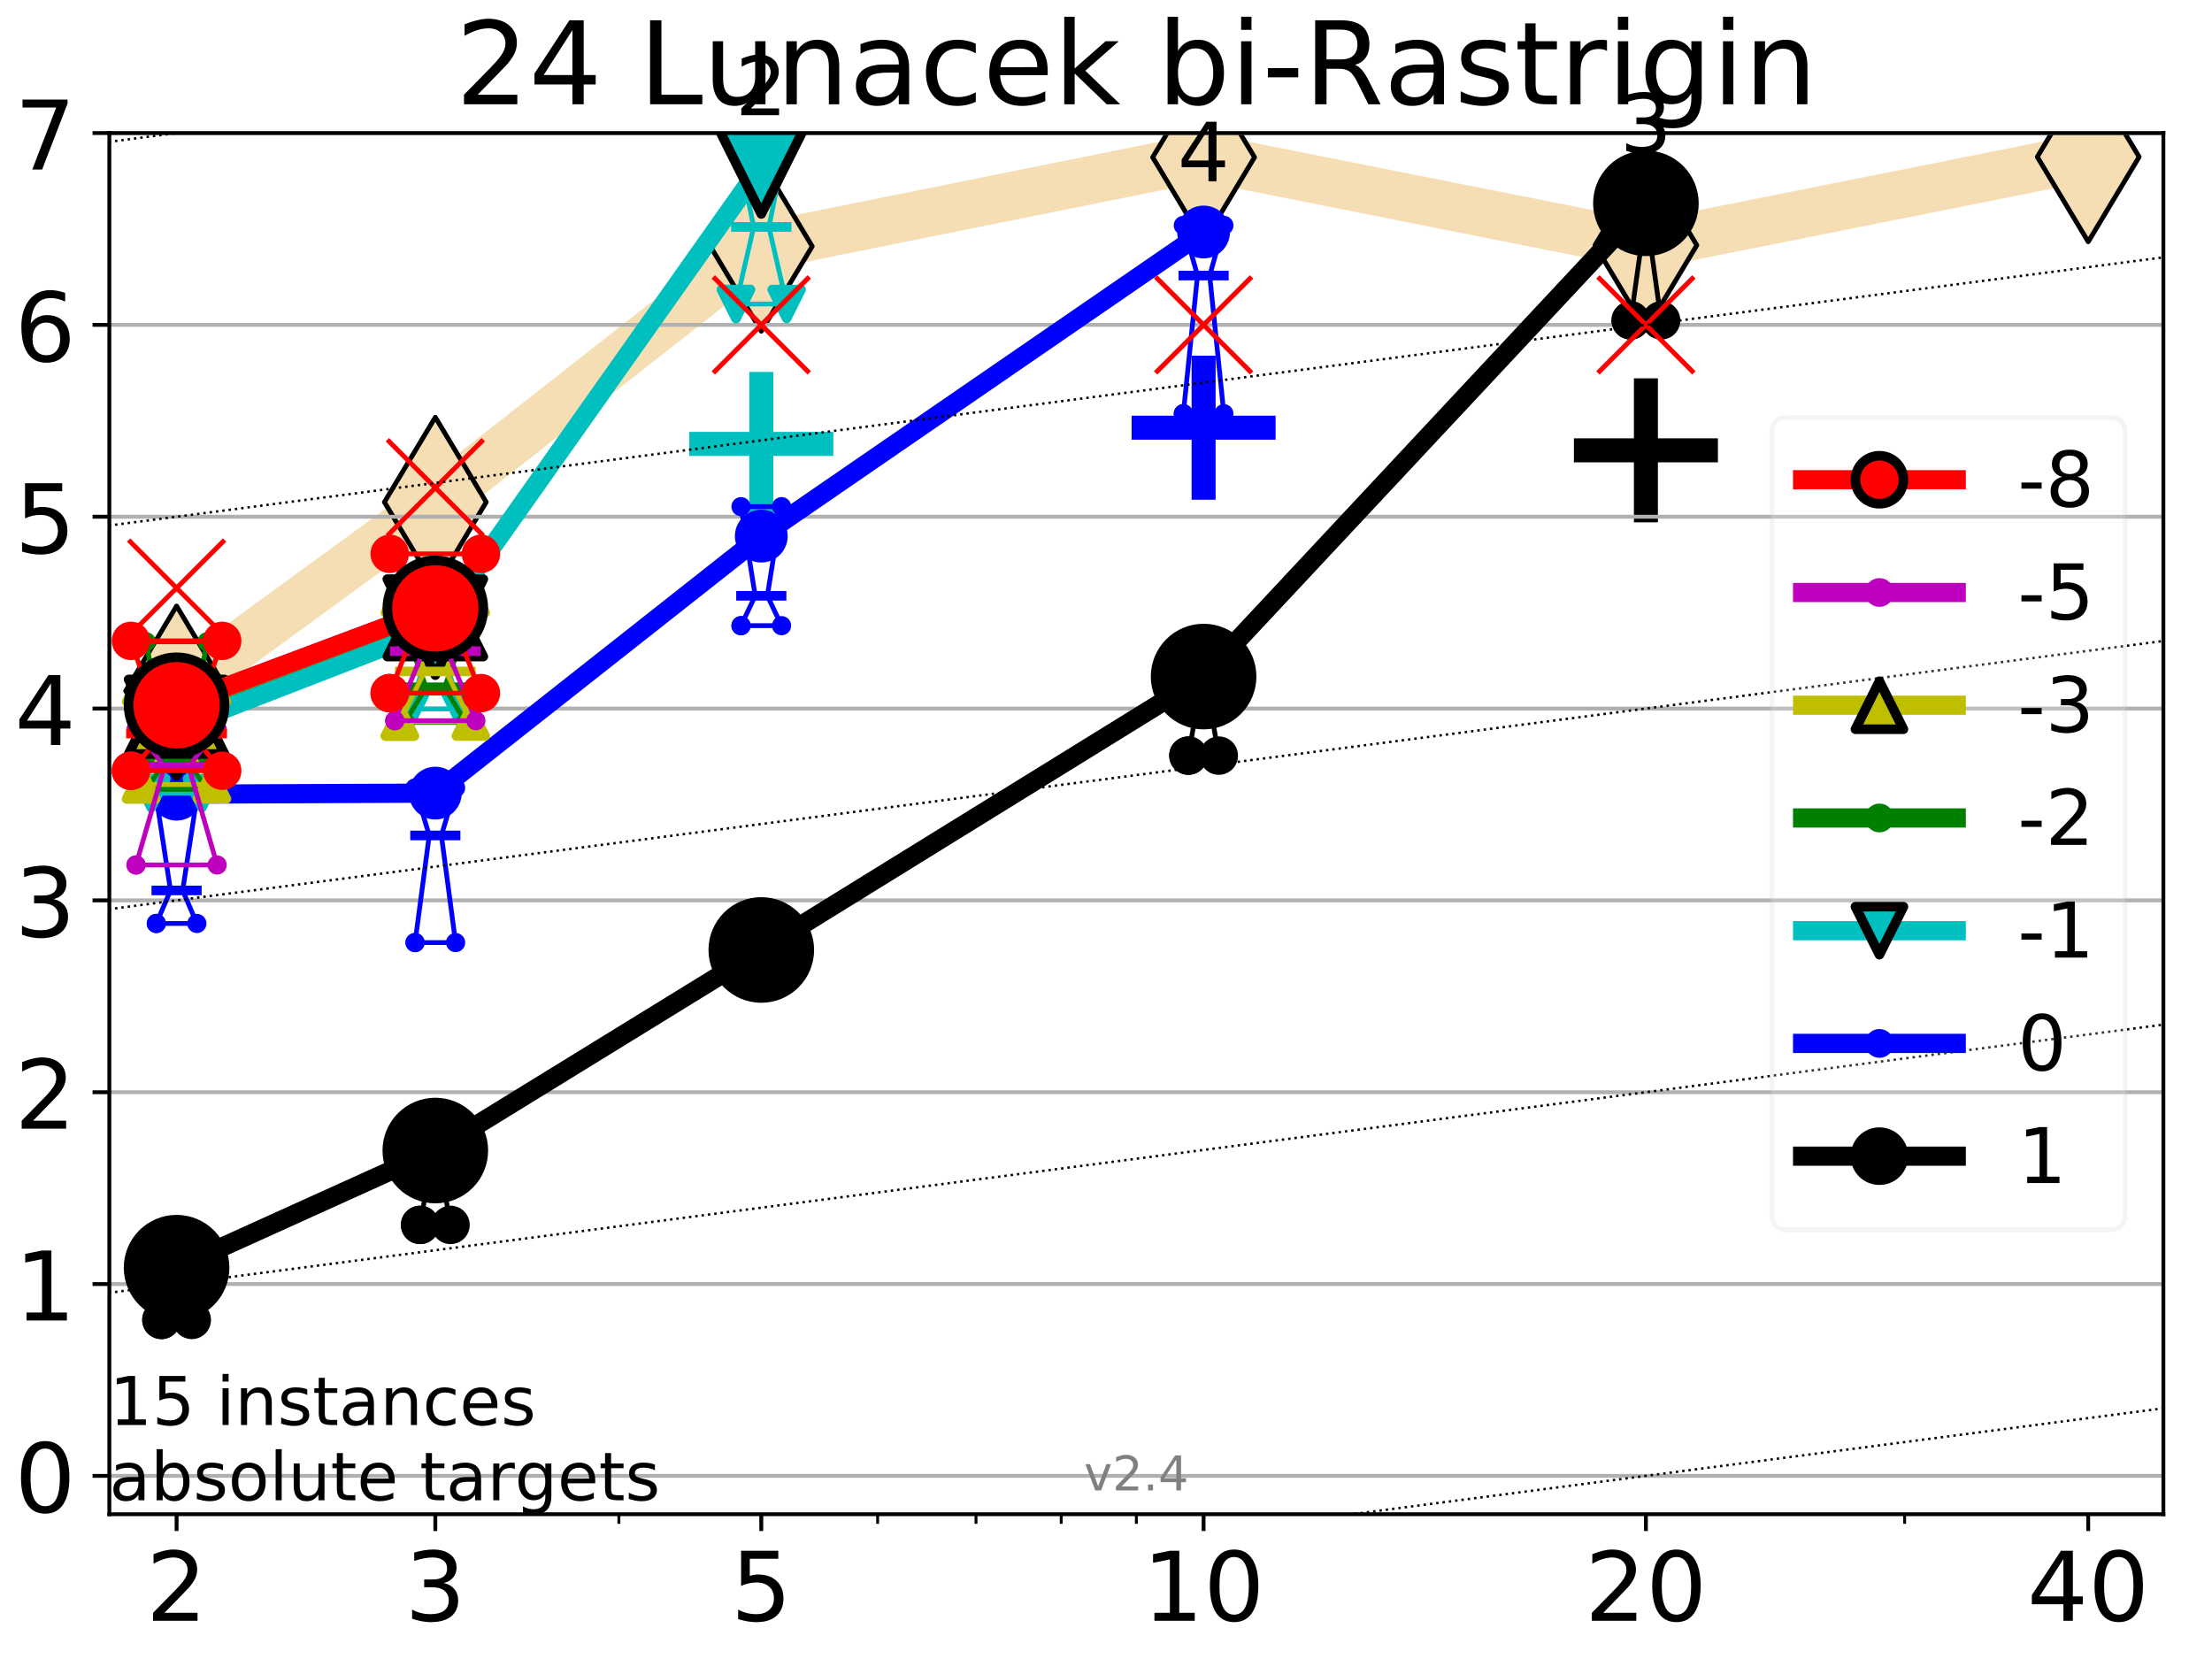 <?xml version="1.0" encoding="utf-8" standalone="no"?>
<!DOCTYPE svg PUBLIC "-//W3C//DTD SVG 1.1//EN"
  "http://www.w3.org/Graphics/SVG/1.1/DTD/svg11.dtd">
<!-- Created with matplotlib (http://matplotlib.org/) -->
<svg height="345.6pt" version="1.1" viewBox="0 0 460.8 345.6" width="460.8pt" xmlns="http://www.w3.org/2000/svg" xmlns:xlink="http://www.w3.org/1999/xlink">
 <defs>
  <style type="text/css">
*{stroke-linecap:butt;stroke-linejoin:round;}
  </style>
 </defs>
 <g id="figure_1">
  <g id="patch_1">
   <path d="M 0 345.6 
L 460.8 345.6 
L 460.8 0 
L 0 0 
z
" style="fill:#ffffff;"/>
  </g>
  <g id="axes_1">
   <g id="patch_2">
    <path d="M 22.78 315.44 
L 450.672 315.44 
L 450.672 27.72 
L 22.78 27.72 
z
" style="fill:#ffffff;"/>
   </g>
   <g id="line2d_1">
    <path clip-path="url(#p457c518011)" d="M 36.786 143.924 
L 90.685 104.597 
L 158.59 51.319 
L 250.732 32.764 
L 342.873 51.079 
L 435.015 32.685 
" style="fill:none;stroke:#f5deb3;stroke-linecap:square;stroke-width:10;"/>
    <defs>
     <path d="M -0 17.678 
L 10.607 0 
L 0 -17.678 
L -10.607 -0 
z
" id="m092693e0a7" style="stroke:#000000;stroke-linejoin:miter;"/>
    </defs>
    <g clip-path="url(#p457c518011)">
     <use style="fill:#f5deb3;stroke:#000000;stroke-linejoin:miter;" x="36.786" xlink:href="#m092693e0a7" y="143.924"/>
     <use style="fill:#f5deb3;stroke:#000000;stroke-linejoin:miter;" x="90.685" xlink:href="#m092693e0a7" y="104.597"/>
     <use style="fill:#f5deb3;stroke:#000000;stroke-linejoin:miter;" x="158.59" xlink:href="#m092693e0a7" y="51.319"/>
     <use style="fill:#f5deb3;stroke:#000000;stroke-linejoin:miter;" x="250.732" xlink:href="#m092693e0a7" y="32.764"/>
     <use style="fill:#f5deb3;stroke:#000000;stroke-linejoin:miter;" x="342.873" xlink:href="#m092693e0a7" y="51.079"/>
     <use style="fill:#f5deb3;stroke:#000000;stroke-linejoin:miter;" x="435.015" xlink:href="#m092693e0a7" y="32.685"/>
    </g>
   </g>
   <g id="line2d_2">
    <defs>
     <path d="M -15 0 
L 15 0 
M 0 15 
L 0 -15 
" id="mf025dbba61" style="stroke:#0000ff;stroke-width:5;"/>
    </defs>
    <g clip-path="url(#p457c518011)">
     <use style="fill:#0000ff;stroke:#0000ff;stroke-width:5;" x="250.732" xlink:href="#mf025dbba61" y="89.098"/>
    </g>
   </g>
   <g id="line2d_3">
    <defs>
     <path d="M -15 0 
L 15 0 
M 0 15 
L 0 -15 
" id="m1a5ab6b091" style="stroke:#000000;stroke-width:5;"/>
    </defs>
    <g clip-path="url(#p457c518011)">
     <use style="stroke:#000000;stroke-width:5;" x="342.873" xlink:href="#m1a5ab6b091" y="93.811"/>
    </g>
   </g>
   <g id="line2d_4">
    <defs>
     <path d="M -15 0 
L 15 0 
M 0 15 
L 0 -15 
" id="m14aee3eba5" style="stroke:#00bfbf;stroke-width:5;"/>
    </defs>
    <g clip-path="url(#p457c518011)">
     <use style="fill:#00bfbf;stroke:#00bfbf;stroke-width:5;" x="158.59" xlink:href="#m14aee3eba5" y="92.474"/>
    </g>
   </g>
   <g id="matplotlib.axis_1">
    <g id="xtick_1">
     <g id="line2d_5">
      <defs>
       <path d="M 0 0 
L 0 3.5 
" id="m146338b144" style="stroke:#000000;stroke-width:0.8;"/>
      </defs>
      <g>
       <use style="stroke:#000000;stroke-width:0.8;" x="36.786" xlink:href="#m146338b144" y="315.44"/>
      </g>
     </g>
     <g id="text_1">
      <!-- 2 -->
      <defs>
       <path d="M 19.188 8.297 
L 53.609 8.297 
L 53.609 0 
L 7.328 0 
L 7.328 8.297 
Q 12.938 14.109 22.625 23.891 
Q 32.328 33.688 34.812 36.531 
Q 39.547 41.844 41.422 45.531 
Q 43.312 49.219 43.312 52.781 
Q 43.312 58.594 39.234 62.25 
Q 35.156 65.922 28.609 65.922 
Q 23.969 65.922 18.812 64.312 
Q 13.672 62.703 7.812 59.422 
L 7.812 69.391 
Q 13.766 71.781 18.938 73 
Q 24.125 74.219 28.422 74.219 
Q 39.75 74.219 46.484 68.547 
Q 53.219 62.891 53.219 53.422 
Q 53.219 48.922 51.531 44.891 
Q 49.859 40.875 45.406 35.406 
Q 44.188 33.984 37.641 27.219 
Q 31.109 20.453 19.188 8.297 
z
" id="DejaVuSans-32"/>
      </defs>
      <g transform="translate(30.423 337.637)scale(0.2 -0.2)">
       <use xlink:href="#DejaVuSans-32"/>
      </g>
     </g>
    </g>
    <g id="xtick_2">
     <g id="line2d_6">
      <g>
       <use style="stroke:#000000;stroke-width:0.8;" x="90.685" xlink:href="#m146338b144" y="315.44"/>
      </g>
     </g>
     <g id="text_2">
      <!-- 3 -->
      <defs>
       <path d="M 40.578 39.312 
Q 47.656 37.797 51.625 33 
Q 55.609 28.219 55.609 21.188 
Q 55.609 10.406 48.188 4.484 
Q 40.766 -1.422 27.094 -1.422 
Q 22.516 -1.422 17.656 -0.516 
Q 12.797 0.391 7.625 2.203 
L 7.625 11.719 
Q 11.719 9.328 16.594 8.109 
Q 21.484 6.891 26.812 6.891 
Q 36.078 6.891 40.938 10.547 
Q 45.797 14.203 45.797 21.188 
Q 45.797 27.641 41.281 31.266 
Q 36.766 34.906 28.719 34.906 
L 20.219 34.906 
L 20.219 43.016 
L 29.109 43.016 
Q 36.375 43.016 40.234 45.922 
Q 44.094 48.828 44.094 54.297 
Q 44.094 59.906 40.109 62.906 
Q 36.141 65.922 28.719 65.922 
Q 24.656 65.922 20.016 65.031 
Q 15.375 64.156 9.812 62.312 
L 9.812 71.094 
Q 15.438 72.656 20.344 73.438 
Q 25.25 74.219 29.594 74.219 
Q 40.828 74.219 47.359 69.109 
Q 53.906 64.016 53.906 55.328 
Q 53.906 49.266 50.438 45.094 
Q 46.969 40.922 40.578 39.312 
z
" id="DejaVuSans-33"/>
      </defs>
      <g transform="translate(84.323 337.637)scale(0.2 -0.2)">
       <use xlink:href="#DejaVuSans-33"/>
      </g>
     </g>
    </g>
    <g id="xtick_3">
     <g id="line2d_7">
      <g>
       <use style="stroke:#000000;stroke-width:0.8;" x="158.59" xlink:href="#m146338b144" y="315.44"/>
      </g>
     </g>
     <g id="text_3">
      <!-- 5 -->
      <defs>
       <path d="M 10.797 72.906 
L 49.516 72.906 
L 49.516 64.594 
L 19.828 64.594 
L 19.828 46.734 
Q 21.969 47.469 24.109 47.828 
Q 26.266 48.188 28.422 48.188 
Q 40.625 48.188 47.75 41.5 
Q 54.891 34.812 54.891 23.391 
Q 54.891 11.625 47.562 5.094 
Q 40.234 -1.422 26.906 -1.422 
Q 22.312 -1.422 17.547 -0.641 
Q 12.797 0.141 7.719 1.703 
L 7.719 11.625 
Q 12.109 9.234 16.797 8.062 
Q 21.484 6.891 26.703 6.891 
Q 35.156 6.891 40.078 11.328 
Q 45.016 15.766 45.016 23.391 
Q 45.016 31 40.078 35.438 
Q 35.156 39.891 26.703 39.891 
Q 22.75 39.891 18.812 39.016 
Q 14.891 38.141 10.797 36.281 
z
" id="DejaVuSans-35"/>
      </defs>
      <g transform="translate(152.228 337.637)scale(0.2 -0.2)">
       <use xlink:href="#DejaVuSans-35"/>
      </g>
     </g>
    </g>
    <g id="xtick_4">
     <g id="line2d_8">
      <g>
       <use style="stroke:#000000;stroke-width:0.8;" x="250.732" xlink:href="#m146338b144" y="315.44"/>
      </g>
     </g>
     <g id="text_4">
      <!-- 10 -->
      <defs>
       <path d="M 12.406 8.297 
L 28.516 8.297 
L 28.516 63.922 
L 10.984 60.406 
L 10.984 69.391 
L 28.422 72.906 
L 38.281 72.906 
L 38.281 8.297 
L 54.391 8.297 
L 54.391 0 
L 12.406 0 
z
" id="DejaVuSans-31"/>
       <path d="M 31.781 66.406 
Q 24.172 66.406 20.328 58.906 
Q 16.5 51.422 16.5 36.375 
Q 16.5 21.391 20.328 13.891 
Q 24.172 6.391 31.781 6.391 
Q 39.453 6.391 43.281 13.891 
Q 47.125 21.391 47.125 36.375 
Q 47.125 51.422 43.281 58.906 
Q 39.453 66.406 31.781 66.406 
z
M 31.781 74.219 
Q 44.047 74.219 50.516 64.516 
Q 56.984 54.828 56.984 36.375 
Q 56.984 17.969 50.516 8.266 
Q 44.047 -1.422 31.781 -1.422 
Q 19.531 -1.422 13.062 8.266 
Q 6.594 17.969 6.594 36.375 
Q 6.594 54.828 13.062 64.516 
Q 19.531 74.219 31.781 74.219 
z
" id="DejaVuSans-30"/>
      </defs>
      <g transform="translate(238.007 337.637)scale(0.2 -0.2)">
       <use xlink:href="#DejaVuSans-31"/>
       <use x="63.623" xlink:href="#DejaVuSans-30"/>
      </g>
     </g>
    </g>
    <g id="xtick_5">
     <g id="line2d_9">
      <g>
       <use style="stroke:#000000;stroke-width:0.8;" x="342.873" xlink:href="#m146338b144" y="315.44"/>
      </g>
     </g>
     <g id="text_5">
      <!-- 20 -->
      <g transform="translate(330.148 337.637)scale(0.2 -0.2)">
       <use xlink:href="#DejaVuSans-32"/>
       <use x="63.623" xlink:href="#DejaVuSans-30"/>
      </g>
     </g>
    </g>
    <g id="xtick_6">
     <g id="line2d_10">
      <g>
       <use style="stroke:#000000;stroke-width:0.8;" x="435.015" xlink:href="#m146338b144" y="315.44"/>
      </g>
     </g>
     <g id="text_6">
      <!-- 40 -->
      <defs>
       <path d="M 37.797 64.312 
L 12.891 25.391 
L 37.797 25.391 
z
M 35.203 72.906 
L 47.609 72.906 
L 47.609 25.391 
L 58.016 25.391 
L 58.016 17.188 
L 47.609 17.188 
L 47.609 0 
L 37.797 0 
L 37.797 17.188 
L 4.891 17.188 
L 4.891 26.703 
z
" id="DejaVuSans-34"/>
      </defs>
      <g transform="translate(422.29 337.637)scale(0.2 -0.2)">
       <use xlink:href="#DejaVuSans-34"/>
       <use x="63.623" xlink:href="#DejaVuSans-30"/>
      </g>
     </g>
    </g>
    <g id="xtick_7">
     <g id="line2d_11">
      <defs>
       <path d="M 0 0 
L 0 2 
" id="m719f4dfb5a" style="stroke:#000000;stroke-width:0.6;"/>
      </defs>
      <g>
       <use style="stroke:#000000;stroke-width:0.6;" x="36.786" xlink:href="#m719f4dfb5a" y="315.44"/>
      </g>
     </g>
    </g>
    <g id="xtick_8">
     <g id="line2d_12">
      <g>
       <use style="stroke:#000000;stroke-width:0.6;" x="90.685" xlink:href="#m719f4dfb5a" y="315.44"/>
      </g>
     </g>
    </g>
    <g id="xtick_9">
     <g id="line2d_13">
      <g>
       <use style="stroke:#000000;stroke-width:0.6;" x="128.927" xlink:href="#m719f4dfb5a" y="315.44"/>
      </g>
     </g>
    </g>
    <g id="xtick_10">
     <g id="line2d_14">
      <g>
       <use style="stroke:#000000;stroke-width:0.6;" x="158.59" xlink:href="#m719f4dfb5a" y="315.44"/>
      </g>
     </g>
    </g>
    <g id="xtick_11">
     <g id="line2d_15">
      <g>
       <use style="stroke:#000000;stroke-width:0.6;" x="182.827" xlink:href="#m719f4dfb5a" y="315.44"/>
      </g>
     </g>
    </g>
    <g id="xtick_12">
     <g id="line2d_16">
      <g>
       <use style="stroke:#000000;stroke-width:0.6;" x="203.318" xlink:href="#m719f4dfb5a" y="315.44"/>
      </g>
     </g>
    </g>
    <g id="xtick_13">
     <g id="line2d_17">
      <g>
       <use style="stroke:#000000;stroke-width:0.6;" x="221.069" xlink:href="#m719f4dfb5a" y="315.44"/>
      </g>
     </g>
    </g>
    <g id="xtick_14">
     <g id="line2d_18">
      <g>
       <use style="stroke:#000000;stroke-width:0.6;" x="236.726" xlink:href="#m719f4dfb5a" y="315.44"/>
      </g>
     </g>
    </g>
    <g id="xtick_15">
     <g id="line2d_19">
      <g>
       <use style="stroke:#000000;stroke-width:0.6;" x="342.873" xlink:href="#m719f4dfb5a" y="315.44"/>
      </g>
     </g>
    </g>
    <g id="xtick_16">
     <g id="line2d_20">
      <g>
       <use style="stroke:#000000;stroke-width:0.6;" x="396.773" xlink:href="#m719f4dfb5a" y="315.44"/>
      </g>
     </g>
    </g>
    <g id="xtick_17">
     <g id="line2d_21">
      <g>
       <use style="stroke:#000000;stroke-width:0.6;" x="435.015" xlink:href="#m719f4dfb5a" y="315.44"/>
      </g>
     </g>
    </g>
   </g>
   <g id="matplotlib.axis_2">
    <g id="ytick_1">
     <g id="line2d_22">
      <path clip-path="url(#p457c518011)" d="M 22.78 307.448 
L 450.672 307.448 
" style="fill:none;stroke:#b0b0b0;stroke-linecap:square;stroke-width:0.8;"/>
     </g>
     <g id="line2d_23">
      <defs>
       <path d="M 0 0 
L -3.5 0 
" id="mebd17737e0" style="stroke:#000000;stroke-width:0.8;"/>
      </defs>
      <g>
       <use style="stroke:#000000;stroke-width:0.8;" x="22.78" xlink:href="#mebd17737e0" y="307.448"/>
      </g>
     </g>
     <g id="text_7">
      <!-- 0 -->
      <g transform="translate(3.055 315.046)scale(0.2 -0.2)">
       <use xlink:href="#DejaVuSans-30"/>
      </g>
     </g>
    </g>
    <g id="ytick_2">
     <g id="line2d_24">
      <path clip-path="url(#p457c518011)" d="M 22.78 267.487 
L 450.672 267.487 
" style="fill:none;stroke:#b0b0b0;stroke-linecap:square;stroke-width:0.8;"/>
     </g>
     <g id="line2d_25">
      <g>
       <use style="stroke:#000000;stroke-width:0.8;" x="22.78" xlink:href="#mebd17737e0" y="267.487"/>
      </g>
     </g>
     <g id="text_8">
      <!-- 1 -->
      <g transform="translate(3.055 275.085)scale(0.2 -0.2)">
       <use xlink:href="#DejaVuSans-31"/>
      </g>
     </g>
    </g>
    <g id="ytick_3">
     <g id="line2d_26">
      <path clip-path="url(#p457c518011)" d="M 22.78 227.526 
L 450.672 227.526 
" style="fill:none;stroke:#b0b0b0;stroke-linecap:square;stroke-width:0.8;"/>
     </g>
     <g id="line2d_27">
      <g>
       <use style="stroke:#000000;stroke-width:0.8;" x="22.78" xlink:href="#mebd17737e0" y="227.526"/>
      </g>
     </g>
     <g id="text_9">
      <!-- 2 -->
      <g transform="translate(3.055 235.124)scale(0.2 -0.2)">
       <use xlink:href="#DejaVuSans-32"/>
      </g>
     </g>
    </g>
    <g id="ytick_4">
     <g id="line2d_28">
      <path clip-path="url(#p457c518011)" d="M 22.78 187.564 
L 450.672 187.564 
" style="fill:none;stroke:#b0b0b0;stroke-linecap:square;stroke-width:0.8;"/>
     </g>
     <g id="line2d_29">
      <g>
       <use style="stroke:#000000;stroke-width:0.8;" x="22.78" xlink:href="#mebd17737e0" y="187.564"/>
      </g>
     </g>
     <g id="text_10">
      <!-- 3 -->
      <g transform="translate(3.055 195.163)scale(0.2 -0.2)">
       <use xlink:href="#DejaVuSans-33"/>
      </g>
     </g>
    </g>
    <g id="ytick_5">
     <g id="line2d_30">
      <path clip-path="url(#p457c518011)" d="M 22.78 147.603 
L 450.672 147.603 
" style="fill:none;stroke:#b0b0b0;stroke-linecap:square;stroke-width:0.8;"/>
     </g>
     <g id="line2d_31">
      <g>
       <use style="stroke:#000000;stroke-width:0.8;" x="22.78" xlink:href="#mebd17737e0" y="147.603"/>
      </g>
     </g>
     <g id="text_11">
      <!-- 4 -->
      <g transform="translate(3.055 155.202)scale(0.2 -0.2)">
       <use xlink:href="#DejaVuSans-34"/>
      </g>
     </g>
    </g>
    <g id="ytick_6">
     <g id="line2d_32">
      <path clip-path="url(#p457c518011)" d="M 22.78 107.642 
L 450.672 107.642 
" style="fill:none;stroke:#b0b0b0;stroke-linecap:square;stroke-width:0.8;"/>
     </g>
     <g id="line2d_33">
      <g>
       <use style="stroke:#000000;stroke-width:0.8;" x="22.78" xlink:href="#mebd17737e0" y="107.642"/>
      </g>
     </g>
     <g id="text_12">
      <!-- 5 -->
      <g transform="translate(3.055 115.241)scale(0.2 -0.2)">
       <use xlink:href="#DejaVuSans-35"/>
      </g>
     </g>
    </g>
    <g id="ytick_7">
     <g id="line2d_34">
      <path clip-path="url(#p457c518011)" d="M 22.78 67.681 
L 450.672 67.681 
" style="fill:none;stroke:#b0b0b0;stroke-linecap:square;stroke-width:0.8;"/>
     </g>
     <g id="line2d_35">
      <g>
       <use style="stroke:#000000;stroke-width:0.8;" x="22.78" xlink:href="#mebd17737e0" y="67.681"/>
      </g>
     </g>
     <g id="text_13">
      <!-- 6 -->
      <defs>
       <path d="M 33.016 40.375 
Q 26.375 40.375 22.484 35.828 
Q 18.609 31.297 18.609 23.391 
Q 18.609 15.531 22.484 10.953 
Q 26.375 6.391 33.016 6.391 
Q 39.656 6.391 43.531 10.953 
Q 47.406 15.531 47.406 23.391 
Q 47.406 31.297 43.531 35.828 
Q 39.656 40.375 33.016 40.375 
z
M 52.594 71.297 
L 52.594 62.312 
Q 48.875 64.062 45.094 64.984 
Q 41.312 65.922 37.594 65.922 
Q 27.828 65.922 22.672 59.328 
Q 17.531 52.734 16.797 39.406 
Q 19.672 43.656 24.016 45.922 
Q 28.375 48.188 33.594 48.188 
Q 44.578 48.188 50.953 41.516 
Q 57.328 34.859 57.328 23.391 
Q 57.328 12.156 50.688 5.359 
Q 44.047 -1.422 33.016 -1.422 
Q 20.359 -1.422 13.672 8.266 
Q 6.984 17.969 6.984 36.375 
Q 6.984 53.656 15.188 63.938 
Q 23.391 74.219 37.203 74.219 
Q 40.922 74.219 44.703 73.484 
Q 48.484 72.75 52.594 71.297 
z
" id="DejaVuSans-36"/>
      </defs>
      <g transform="translate(3.055 75.28)scale(0.2 -0.2)">
       <use xlink:href="#DejaVuSans-36"/>
      </g>
     </g>
    </g>
    <g id="ytick_8">
     <g id="line2d_36">
      <path clip-path="url(#p457c518011)" d="M 22.78 27.72 
L 450.672 27.72 
" style="fill:none;stroke:#b0b0b0;stroke-linecap:square;stroke-width:0.8;"/>
     </g>
     <g id="line2d_37">
      <g>
       <use style="stroke:#000000;stroke-width:0.8;" x="22.78" xlink:href="#mebd17737e0" y="27.72"/>
      </g>
     </g>
     <g id="text_14">
      <!-- 7 -->
      <defs>
       <path d="M 8.203 72.906 
L 55.078 72.906 
L 55.078 68.703 
L 28.609 0 
L 18.312 0 
L 43.219 64.594 
L 8.203 64.594 
z
" id="DejaVuSans-37"/>
      </defs>
      <g transform="translate(3.055 35.318)scale(0.2 -0.2)">
       <use xlink:href="#DejaVuSans-37"/>
      </g>
     </g>
    </g>
   </g>
   <g id="line2d_38">
    <path clip-path="url(#p457c518011)" d="M 33.618 274.963 
L 35.836 264.322 
L 33.618 258.796 
L 39.953 258.796 
L 37.736 264.322 
L 39.953 274.963 
L 33.618 274.963 
" style="fill:none;stroke:#000000;stroke-linecap:square;"/>
   </g>
   <g id="line2d_39">
    <path clip-path="url(#p457c518011)" d="M 33.618 274.963 
L 39.953 274.963 
L 39.953 258.796 
L 33.618 258.796 
L 33.618 274.963 
" style="fill:none;"/>
    <defs>
     <path d="M 0 3 
C 0.796 3 1.559 2.684 2.121 2.121 
C 2.684 1.559 3 0.796 3 0 
C 3 -0.796 2.684 -1.559 2.121 -2.121 
C 1.559 -2.684 0.796 -3 0 -3 
C -0.796 -3 -1.559 -2.684 -2.121 -2.121 
C -2.684 -1.559 -3 -0.796 -3 0 
C -3 0.796 -2.684 1.559 -2.121 2.121 
C -1.559 2.684 -0.796 3 0 3 
z
" id="ma23ce7dcb0" style="stroke:#000000;stroke-width:2;"/>
    </defs>
    <g clip-path="url(#p457c518011)">
     <use style="stroke:#000000;stroke-width:2;" x="33.618" xlink:href="#ma23ce7dcb0" y="274.963"/>
     <use style="stroke:#000000;stroke-width:2;" x="39.953" xlink:href="#ma23ce7dcb0" y="274.963"/>
     <use style="stroke:#000000;stroke-width:2;" x="39.953" xlink:href="#ma23ce7dcb0" y="258.796"/>
     <use style="stroke:#000000;stroke-width:2;" x="33.618" xlink:href="#ma23ce7dcb0" y="258.796"/>
     <use style="stroke:#000000;stroke-width:2;" x="33.618" xlink:href="#ma23ce7dcb0" y="274.963"/>
    </g>
   </g>
   <g id="line2d_40">
    <path clip-path="url(#p457c518011)" d="M 33.618 264.322 
L 39.953 264.322 
" style="fill:none;stroke:#000000;stroke-linecap:square;stroke-width:2;"/>
   </g>
   <g id="line2d_41">
    <path clip-path="url(#p457c518011)" d="M 87.518 255.17 
L 89.735 242.512 
L 87.518 237.18 
L 93.853 237.18 
L 91.635 242.512 
L 93.853 255.17 
L 87.518 255.17 
" style="fill:none;stroke:#000000;stroke-linecap:square;"/>
   </g>
   <g id="line2d_42">
    <path clip-path="url(#p457c518011)" d="M 87.518 255.17 
L 93.853 255.17 
L 93.853 237.18 
L 87.518 237.18 
L 87.518 255.17 
" style="fill:none;"/>
    <g clip-path="url(#p457c518011)">
     <use style="stroke:#000000;stroke-width:2;" x="87.518" xlink:href="#ma23ce7dcb0" y="255.17"/>
     <use style="stroke:#000000;stroke-width:2;" x="93.853" xlink:href="#ma23ce7dcb0" y="255.17"/>
     <use style="stroke:#000000;stroke-width:2;" x="93.853" xlink:href="#ma23ce7dcb0" y="237.18"/>
     <use style="stroke:#000000;stroke-width:2;" x="87.518" xlink:href="#ma23ce7dcb0" y="237.18"/>
     <use style="stroke:#000000;stroke-width:2;" x="87.518" xlink:href="#ma23ce7dcb0" y="255.17"/>
    </g>
   </g>
   <g id="line2d_43">
    <path clip-path="url(#p457c518011)" d="M 87.518 242.512 
L 93.853 242.512 
" style="fill:none;stroke:#000000;stroke-linecap:square;stroke-width:2;"/>
   </g>
   <g id="line2d_44">
    <path clip-path="url(#p457c518011)" d="M 155.423 203.527 
L 157.64 197.177 
L 155.423 193.031 
L 161.758 193.031 
L 159.541 197.177 
L 161.758 203.527 
L 155.423 203.527 
" style="fill:none;stroke:#000000;stroke-linecap:square;"/>
   </g>
   <g id="line2d_45">
    <path clip-path="url(#p457c518011)" d="M 155.423 203.527 
L 161.758 203.527 
L 161.758 193.031 
L 155.423 193.031 
L 155.423 203.527 
" style="fill:none;"/>
    <g clip-path="url(#p457c518011)">
     <use style="stroke:#000000;stroke-width:2;" x="155.423" xlink:href="#ma23ce7dcb0" y="203.527"/>
     <use style="stroke:#000000;stroke-width:2;" x="161.758" xlink:href="#ma23ce7dcb0" y="203.527"/>
     <use style="stroke:#000000;stroke-width:2;" x="161.758" xlink:href="#ma23ce7dcb0" y="193.031"/>
     <use style="stroke:#000000;stroke-width:2;" x="155.423" xlink:href="#ma23ce7dcb0" y="193.031"/>
     <use style="stroke:#000000;stroke-width:2;" x="155.423" xlink:href="#ma23ce7dcb0" y="203.527"/>
    </g>
   </g>
   <g id="line2d_46">
    <path clip-path="url(#p457c518011)" d="M 155.423 197.177 
L 161.758 197.177 
" style="fill:none;stroke:#000000;stroke-linecap:square;stroke-width:2;"/>
   </g>
   <g id="line2d_47">
    <path clip-path="url(#p457c518011)" d="M 247.564 157.409 
L 249.782 144.782 
L 247.564 136.271 
L 253.899 136.271 
L 251.682 144.782 
L 253.899 157.409 
L 247.564 157.409 
" style="fill:none;stroke:#000000;stroke-linecap:square;"/>
   </g>
   <g id="line2d_48">
    <path clip-path="url(#p457c518011)" d="M 247.564 157.409 
L 253.899 157.409 
L 253.899 136.271 
L 247.564 136.271 
L 247.564 157.409 
" style="fill:none;"/>
    <g clip-path="url(#p457c518011)">
     <use style="stroke:#000000;stroke-width:2;" x="247.564" xlink:href="#ma23ce7dcb0" y="157.409"/>
     <use style="stroke:#000000;stroke-width:2;" x="253.899" xlink:href="#ma23ce7dcb0" y="157.409"/>
     <use style="stroke:#000000;stroke-width:2;" x="253.899" xlink:href="#ma23ce7dcb0" y="136.271"/>
     <use style="stroke:#000000;stroke-width:2;" x="247.564" xlink:href="#ma23ce7dcb0" y="136.271"/>
     <use style="stroke:#000000;stroke-width:2;" x="247.564" xlink:href="#ma23ce7dcb0" y="157.409"/>
    </g>
   </g>
   <g id="line2d_49">
    <path clip-path="url(#p457c518011)" d="M 247.564 144.782 
L 253.899 144.782 
" style="fill:none;stroke:#000000;stroke-linecap:square;stroke-width:2;"/>
   </g>
   <g id="line2d_50">
    <path clip-path="url(#p457c518011)" d="M 339.706 66.742 
L 341.923 50.842 
L 339.706 39.558 
L 346.041 39.558 
L 343.824 50.842 
L 346.041 66.742 
L 339.706 66.742 
" style="fill:none;stroke:#000000;stroke-linecap:square;"/>
   </g>
   <g id="line2d_51">
    <path clip-path="url(#p457c518011)" d="M 339.706 66.742 
L 346.041 66.742 
L 346.041 39.558 
L 339.706 39.558 
L 339.706 66.742 
" style="fill:none;"/>
    <g clip-path="url(#p457c518011)">
     <use style="stroke:#000000;stroke-width:2;" x="339.706" xlink:href="#ma23ce7dcb0" y="66.742"/>
     <use style="stroke:#000000;stroke-width:2;" x="346.041" xlink:href="#ma23ce7dcb0" y="66.742"/>
     <use style="stroke:#000000;stroke-width:2;" x="346.041" xlink:href="#ma23ce7dcb0" y="39.558"/>
     <use style="stroke:#000000;stroke-width:2;" x="339.706" xlink:href="#ma23ce7dcb0" y="39.558"/>
     <use style="stroke:#000000;stroke-width:2;" x="339.706" xlink:href="#ma23ce7dcb0" y="66.742"/>
    </g>
   </g>
   <g id="line2d_52">
    <path clip-path="url(#p457c518011)" d="M 339.706 50.842 
L 346.041 50.842 
" style="fill:none;stroke:#000000;stroke-linecap:square;stroke-width:2;"/>
   </g>
   <g id="line2d_53">
    <path clip-path="url(#p457c518011)" d="M 36.786 264.083 
L 90.685 239.679 
" style="fill:none;stroke:#000000;stroke-linecap:square;stroke-width:4;"/>
   </g>
   <g id="line2d_54">
    <path clip-path="url(#p457c518011)" d="M 90.685 239.679 
L 158.59 197.895 
" style="fill:none;stroke:#000000;stroke-linecap:square;stroke-width:4;"/>
   </g>
   <g id="line2d_55">
    <path clip-path="url(#p457c518011)" d="M 158.59 197.895 
L 250.732 140.941 
" style="fill:none;stroke:#000000;stroke-linecap:square;stroke-width:4;"/>
   </g>
   <g id="line2d_56">
    <path clip-path="url(#p457c518011)" d="M 250.732 140.941 
L 342.873 42.354 
" style="fill:none;stroke:#000000;stroke-linecap:square;stroke-width:4;"/>
   </g>
   <g id="line2d_57">
    <path clip-path="url(#p457c518011)" d="M 36.786 264.083 
L 90.685 239.679 
L 158.59 197.895 
L 250.732 140.941 
L 342.873 42.354 
" style="fill:none;"/>
    <defs>
     <path d="M 0 10 
C 2.652 10 5.196 8.946 7.071 7.071 
C 8.946 5.196 10 2.652 10 0 
C 10 -2.652 8.946 -5.196 7.071 -7.071 
C 5.196 -8.946 2.652 -10 0 -10 
C -2.652 -10 -5.196 -8.946 -7.071 -7.071 
C -8.946 -5.196 -10 -2.652 -10 0 
C -10 2.652 -8.946 5.196 -7.071 7.071 
C -5.196 8.946 -2.652 10 0 10 
z
" id="mad19047bd8" style="stroke:#000000;stroke-width:2;"/>
    </defs>
    <g clip-path="url(#p457c518011)">
     <use style="stroke:#000000;stroke-width:2;" x="36.786" xlink:href="#mad19047bd8" y="264.083"/>
     <use style="stroke:#000000;stroke-width:2;" x="90.685" xlink:href="#mad19047bd8" y="239.679"/>
     <use style="stroke:#000000;stroke-width:2;" x="158.59" xlink:href="#mad19047bd8" y="197.895"/>
     <use style="stroke:#000000;stroke-width:2;" x="250.732" xlink:href="#mad19047bd8" y="140.941"/>
     <use style="stroke:#000000;stroke-width:2;" x="342.873" xlink:href="#mad19047bd8" y="42.354"/>
    </g>
   </g>
   <g id="line2d_58">
    <path clip-path="url(#p457c518011)" d="M 32.563 192.373 
L 35.519 185.49 
L 32.563 166.148 
L 41.009 166.148 
L 38.053 185.49 
L 41.009 192.373 
L 32.563 192.373 
" style="fill:none;stroke:#0000ff;stroke-linecap:square;"/>
   </g>
   <g id="line2d_59">
    <path clip-path="url(#p457c518011)" d="M 32.563 192.373 
L 41.009 192.373 
L 41.009 166.148 
L 32.563 166.148 
L 32.563 192.373 
" style="fill:none;"/>
    <defs>
     <path d="M 0 1.5 
C 0.398 1.5 0.779 1.342 1.061 1.061 
C 1.342 0.779 1.5 0.398 1.5 0 
C 1.5 -0.398 1.342 -0.779 1.061 -1.061 
C 0.779 -1.342 0.398 -1.5 0 -1.5 
C -0.398 -1.5 -0.779 -1.342 -1.061 -1.061 
C -1.342 -0.779 -1.5 -0.398 -1.5 0 
C -1.5 0.398 -1.342 0.779 -1.061 1.061 
C -0.779 1.342 -0.398 1.5 0 1.5 
z
" id="mc003b13d90" style="stroke:#0000ff;"/>
    </defs>
    <g clip-path="url(#p457c518011)">
     <use style="fill:#0000ff;stroke:#0000ff;" x="32.563" xlink:href="#mc003b13d90" y="192.373"/>
     <use style="fill:#0000ff;stroke:#0000ff;" x="41.009" xlink:href="#mc003b13d90" y="192.373"/>
     <use style="fill:#0000ff;stroke:#0000ff;" x="41.009" xlink:href="#mc003b13d90" y="166.148"/>
     <use style="fill:#0000ff;stroke:#0000ff;" x="32.563" xlink:href="#mc003b13d90" y="166.148"/>
     <use style="fill:#0000ff;stroke:#0000ff;" x="32.563" xlink:href="#mc003b13d90" y="192.373"/>
    </g>
   </g>
   <g id="line2d_60">
    <path clip-path="url(#p457c518011)" d="M 32.563 185.49 
L 41.009 185.49 
" style="fill:none;stroke:#0000ff;stroke-linecap:square;stroke-width:2;"/>
   </g>
   <g id="line2d_61">
    <path clip-path="url(#p457c518011)" d="M 86.462 196.353 
L 89.418 174.042 
L 86.462 164.148 
L 94.908 164.148 
L 91.952 174.042 
L 94.908 196.353 
L 86.462 196.353 
" style="fill:none;stroke:#0000ff;stroke-linecap:square;"/>
   </g>
   <g id="line2d_62">
    <path clip-path="url(#p457c518011)" d="M 86.462 196.353 
L 94.908 196.353 
L 94.908 164.148 
L 86.462 164.148 
L 86.462 196.353 
" style="fill:none;"/>
    <g clip-path="url(#p457c518011)">
     <use style="fill:#0000ff;stroke:#0000ff;" x="86.462" xlink:href="#mc003b13d90" y="196.353"/>
     <use style="fill:#0000ff;stroke:#0000ff;" x="94.908" xlink:href="#mc003b13d90" y="196.353"/>
     <use style="fill:#0000ff;stroke:#0000ff;" x="94.908" xlink:href="#mc003b13d90" y="164.148"/>
     <use style="fill:#0000ff;stroke:#0000ff;" x="86.462" xlink:href="#mc003b13d90" y="164.148"/>
     <use style="fill:#0000ff;stroke:#0000ff;" x="86.462" xlink:href="#mc003b13d90" y="196.353"/>
    </g>
   </g>
   <g id="line2d_63">
    <path clip-path="url(#p457c518011)" d="M 86.462 174.042 
L 94.908 174.042 
" style="fill:none;stroke:#0000ff;stroke-linecap:square;stroke-width:2;"/>
   </g>
   <g id="line2d_64">
    <path clip-path="url(#p457c518011)" d="M 154.367 130.338 
L 157.323 124.113 
L 154.367 105.543 
L 162.814 105.543 
L 159.857 124.113 
L 162.814 130.338 
L 154.367 130.338 
" style="fill:none;stroke:#0000ff;stroke-linecap:square;"/>
   </g>
   <g id="line2d_65">
    <path clip-path="url(#p457c518011)" d="M 154.367 130.338 
L 162.814 130.338 
L 162.814 105.543 
L 154.367 105.543 
L 154.367 130.338 
" style="fill:none;"/>
    <g clip-path="url(#p457c518011)">
     <use style="fill:#0000ff;stroke:#0000ff;" x="154.367" xlink:href="#mc003b13d90" y="130.338"/>
     <use style="fill:#0000ff;stroke:#0000ff;" x="162.814" xlink:href="#mc003b13d90" y="130.338"/>
     <use style="fill:#0000ff;stroke:#0000ff;" x="162.814" xlink:href="#mc003b13d90" y="105.543"/>
     <use style="fill:#0000ff;stroke:#0000ff;" x="154.367" xlink:href="#mc003b13d90" y="105.543"/>
     <use style="fill:#0000ff;stroke:#0000ff;" x="154.367" xlink:href="#mc003b13d90" y="130.338"/>
    </g>
   </g>
   <g id="line2d_66">
    <path clip-path="url(#p457c518011)" d="M 154.367 124.113 
L 162.814 124.113 
" style="fill:none;stroke:#0000ff;stroke-linecap:square;stroke-width:2;"/>
   </g>
   <g id="line2d_67">
    <path clip-path="url(#p457c518011)" d="M 246.509 86.182 
L 249.465 57.4 
L 246.509 46.956 
L 254.955 46.956 
L 251.999 57.4 
L 254.955 86.182 
L 246.509 86.182 
" style="fill:none;stroke:#0000ff;stroke-linecap:square;"/>
   </g>
   <g id="line2d_68">
    <path clip-path="url(#p457c518011)" d="M 246.509 86.182 
L 254.955 86.182 
L 254.955 46.956 
L 246.509 46.956 
L 246.509 86.182 
" style="fill:none;"/>
    <g clip-path="url(#p457c518011)">
     <use style="fill:#0000ff;stroke:#0000ff;" x="246.509" xlink:href="#mc003b13d90" y="86.182"/>
     <use style="fill:#0000ff;stroke:#0000ff;" x="254.955" xlink:href="#mc003b13d90" y="86.182"/>
     <use style="fill:#0000ff;stroke:#0000ff;" x="254.955" xlink:href="#mc003b13d90" y="46.956"/>
     <use style="fill:#0000ff;stroke:#0000ff;" x="246.509" xlink:href="#mc003b13d90" y="46.956"/>
     <use style="fill:#0000ff;stroke:#0000ff;" x="246.509" xlink:href="#mc003b13d90" y="86.182"/>
    </g>
   </g>
   <g id="line2d_69">
    <path clip-path="url(#p457c518011)" d="M 246.509 57.4 
L 254.955 57.4 
" style="fill:none;stroke:#0000ff;stroke-linecap:square;stroke-width:2;"/>
   </g>
   <g id="line2d_70">
    <path clip-path="url(#p457c518011)" d="M 36.786 165.442 
L 90.685 165.219 
" style="fill:none;stroke:#0000ff;stroke-linecap:square;stroke-width:4;"/>
   </g>
   <g id="line2d_71">
    <path clip-path="url(#p457c518011)" d="M 90.685 165.219 
L 158.59 111.682 
" style="fill:none;stroke:#0000ff;stroke-linecap:square;stroke-width:4;"/>
   </g>
   <g id="line2d_72">
    <path clip-path="url(#p457c518011)" d="M 158.59 111.682 
L 250.732 48.33 
" style="fill:none;stroke:#0000ff;stroke-linecap:square;stroke-width:4;"/>
   </g>
   <g id="line2d_73">
    <path clip-path="url(#p457c518011)" d="M 36.786 165.442 
L 90.685 165.219 
L 158.59 111.682 
L 250.732 48.33 
" style="fill:none;"/>
    <defs>
     <path d="M 0 5 
C 1.326 5 2.598 4.473 3.536 3.536 
C 4.473 2.598 5 1.326 5 0 
C 5 -1.326 4.473 -2.598 3.536 -3.536 
C 2.598 -4.473 1.326 -5 0 -5 
C -1.326 -5 -2.598 -4.473 -3.536 -3.536 
C -4.473 -2.598 -5 -1.326 -5 0 
C -5 1.326 -4.473 2.598 -3.536 3.536 
C -2.598 4.473 -1.326 5 0 5 
z
" id="mba95d585a5" style="stroke:#0000ff;"/>
    </defs>
    <g clip-path="url(#p457c518011)">
     <use style="fill:#0000ff;stroke:#0000ff;" x="36.786" xlink:href="#mba95d585a5" y="165.442"/>
     <use style="fill:#0000ff;stroke:#0000ff;" x="90.685" xlink:href="#mba95d585a5" y="165.219"/>
     <use style="fill:#0000ff;stroke:#0000ff;" x="158.59" xlink:href="#mba95d585a5" y="111.682"/>
     <use style="fill:#0000ff;stroke:#0000ff;" x="250.732" xlink:href="#mba95d585a5" y="48.33"/>
    </g>
   </g>
   <g id="line2d_74">
    <path clip-path="url(#p457c518011)" d="M 31.507 165.226 
L 35.202 164.115 
L 31.507 152.567 
L 42.065 152.567 
L 38.37 164.115 
L 42.065 165.226 
L 31.507 165.226 
" style="fill:none;stroke:#00bfbf;stroke-linecap:square;"/>
   </g>
   <g id="line2d_75">
    <path clip-path="url(#p457c518011)" d="M 31.507 165.226 
L 42.065 165.226 
L 42.065 152.567 
L 31.507 152.567 
L 31.507 165.226 
" style="fill:none;"/>
    <defs>
     <path d="M -0 3 
L 3 -3 
L -3 -3 
z
" id="mdd9fb03c75" style="stroke:#00bfbf;stroke-linejoin:miter;stroke-width:2;"/>
    </defs>
    <g clip-path="url(#p457c518011)">
     <use style="fill:#00bfbf;stroke:#00bfbf;stroke-linejoin:miter;stroke-width:2;" x="31.507" xlink:href="#mdd9fb03c75" y="165.226"/>
     <use style="fill:#00bfbf;stroke:#00bfbf;stroke-linejoin:miter;stroke-width:2;" x="42.065" xlink:href="#mdd9fb03c75" y="165.226"/>
     <use style="fill:#00bfbf;stroke:#00bfbf;stroke-linejoin:miter;stroke-width:2;" x="42.065" xlink:href="#mdd9fb03c75" y="152.567"/>
     <use style="fill:#00bfbf;stroke:#00bfbf;stroke-linejoin:miter;stroke-width:2;" x="31.507" xlink:href="#mdd9fb03c75" y="152.567"/>
     <use style="fill:#00bfbf;stroke:#00bfbf;stroke-linejoin:miter;stroke-width:2;" x="31.507" xlink:href="#mdd9fb03c75" y="165.226"/>
    </g>
   </g>
   <g id="line2d_76">
    <path clip-path="url(#p457c518011)" d="M 31.507 164.115 
L 42.065 164.115 
" style="fill:none;stroke:#00bfbf;stroke-linecap:square;stroke-width:2;"/>
   </g>
   <g id="line2d_77">
    <path clip-path="url(#p457c518011)" d="M 85.406 147.69 
L 89.101 135.938 
L 85.406 123.798 
L 95.964 123.798 
L 92.269 135.938 
L 95.964 147.69 
L 85.406 147.69 
" style="fill:none;stroke:#00bfbf;stroke-linecap:square;"/>
   </g>
   <g id="line2d_78">
    <path clip-path="url(#p457c518011)" d="M 85.406 147.69 
L 95.964 147.69 
L 95.964 123.798 
L 85.406 123.798 
L 85.406 147.69 
" style="fill:none;"/>
    <g clip-path="url(#p457c518011)">
     <use style="fill:#00bfbf;stroke:#00bfbf;stroke-linejoin:miter;stroke-width:2;" x="85.406" xlink:href="#mdd9fb03c75" y="147.69"/>
     <use style="fill:#00bfbf;stroke:#00bfbf;stroke-linejoin:miter;stroke-width:2;" x="95.964" xlink:href="#mdd9fb03c75" y="147.69"/>
     <use style="fill:#00bfbf;stroke:#00bfbf;stroke-linejoin:miter;stroke-width:2;" x="95.964" xlink:href="#mdd9fb03c75" y="123.798"/>
     <use style="fill:#00bfbf;stroke:#00bfbf;stroke-linejoin:miter;stroke-width:2;" x="85.406" xlink:href="#mdd9fb03c75" y="123.798"/>
     <use style="fill:#00bfbf;stroke:#00bfbf;stroke-linejoin:miter;stroke-width:2;" x="85.406" xlink:href="#mdd9fb03c75" y="147.69"/>
    </g>
   </g>
   <g id="line2d_79">
    <path clip-path="url(#p457c518011)" d="M 85.406 135.938 
L 95.964 135.938 
" style="fill:none;stroke:#00bfbf;stroke-linecap:square;stroke-width:2;"/>
   </g>
   <g id="line2d_80">
    <path clip-path="url(#p457c518011)" d="M 153.311 63.326 
L 157.007 47.281 
L 153.311 29.007 
L 163.869 29.007 
L 160.174 47.281 
L 163.869 63.326 
L 153.311 63.326 
" style="fill:none;stroke:#00bfbf;stroke-linecap:square;"/>
   </g>
   <g id="line2d_81">
    <path clip-path="url(#p457c518011)" d="M 153.311 63.326 
L 163.869 63.326 
L 163.869 29.007 
L 153.311 29.007 
L 153.311 63.326 
" style="fill:none;"/>
    <g clip-path="url(#p457c518011)">
     <use style="fill:#00bfbf;stroke:#00bfbf;stroke-linejoin:miter;stroke-width:2;" x="153.311" xlink:href="#mdd9fb03c75" y="63.326"/>
     <use style="fill:#00bfbf;stroke:#00bfbf;stroke-linejoin:miter;stroke-width:2;" x="163.869" xlink:href="#mdd9fb03c75" y="63.326"/>
     <use style="fill:#00bfbf;stroke:#00bfbf;stroke-linejoin:miter;stroke-width:2;" x="163.869" xlink:href="#mdd9fb03c75" y="29.007"/>
     <use style="fill:#00bfbf;stroke:#00bfbf;stroke-linejoin:miter;stroke-width:2;" x="153.311" xlink:href="#mdd9fb03c75" y="29.007"/>
     <use style="fill:#00bfbf;stroke:#00bfbf;stroke-linejoin:miter;stroke-width:2;" x="153.311" xlink:href="#mdd9fb03c75" y="63.326"/>
    </g>
   </g>
   <g id="line2d_82">
    <path clip-path="url(#p457c518011)" d="M 153.311 47.281 
L 163.869 47.281 
" style="fill:none;stroke:#00bfbf;stroke-linecap:square;stroke-width:2;"/>
   </g>
   <g id="line2d_83">
    <path clip-path="url(#p457c518011)" d="M 36.786 151.543 
L 90.685 130.648 
" style="fill:none;stroke:#00bfbf;stroke-linecap:square;stroke-width:4;"/>
   </g>
   <g id="line2d_84">
    <path clip-path="url(#p457c518011)" d="M 90.685 130.648 
L 158.59 34.568 
" style="fill:none;stroke:#00bfbf;stroke-linecap:square;stroke-width:4;"/>
   </g>
   <g id="line2d_85">
    <path clip-path="url(#p457c518011)" d="M 36.786 151.543 
L 90.685 130.648 
L 158.59 34.568 
" style="fill:none;"/>
    <defs>
     <path d="M -0 10 
L 10 -10 
L -10 -10 
z
" id="ma8475f9d98" style="stroke:#000000;stroke-linejoin:miter;stroke-width:2;"/>
    </defs>
    <g clip-path="url(#p457c518011)">
     <use style="fill:#00bfbf;stroke:#000000;stroke-linejoin:miter;stroke-width:2;" x="36.786" xlink:href="#ma8475f9d98" y="151.543"/>
     <use style="fill:#00bfbf;stroke:#000000;stroke-linejoin:miter;stroke-width:2;" x="90.685" xlink:href="#ma8475f9d98" y="130.648"/>
     <use style="fill:#00bfbf;stroke:#000000;stroke-linejoin:miter;stroke-width:2;" x="158.59" xlink:href="#ma8475f9d98" y="34.568"/>
    </g>
   </g>
   <g id="line2d_86">
    <path clip-path="url(#p457c518011)" d="M 30.451 164.43 
L 34.885 157.995 
L 30.451 133.699 
L 43.121 133.699 
L 38.686 157.995 
L 43.121 164.43 
L 30.451 164.43 
" style="fill:none;stroke:#008000;stroke-linecap:square;"/>
   </g>
   <g id="line2d_87">
    <path clip-path="url(#p457c518011)" d="M 30.451 164.43 
L 43.121 164.43 
L 43.121 133.699 
L 30.451 133.699 
L 30.451 164.43 
" style="fill:none;"/>
    <defs>
     <path d="M 0 1.5 
C 0.398 1.5 0.779 1.342 1.061 1.061 
C 1.342 0.779 1.5 0.398 1.5 0 
C 1.5 -0.398 1.342 -0.779 1.061 -1.061 
C 0.779 -1.342 0.398 -1.5 0 -1.5 
C -0.398 -1.5 -0.779 -1.342 -1.061 -1.061 
C -1.342 -0.779 -1.5 -0.398 -1.5 0 
C -1.5 0.398 -1.342 0.779 -1.061 1.061 
C -0.779 1.342 -0.398 1.5 0 1.5 
z
" id="mc193a5005d" style="stroke:#008000;"/>
    </defs>
    <g clip-path="url(#p457c518011)">
     <use style="fill:#008000;stroke:#008000;" x="30.451" xlink:href="#mc193a5005d" y="164.43"/>
     <use style="fill:#008000;stroke:#008000;" x="43.121" xlink:href="#mc193a5005d" y="164.43"/>
     <use style="fill:#008000;stroke:#008000;" x="43.121" xlink:href="#mc193a5005d" y="133.699"/>
     <use style="fill:#008000;stroke:#008000;" x="30.451" xlink:href="#mc193a5005d" y="133.699"/>
     <use style="fill:#008000;stroke:#008000;" x="30.451" xlink:href="#mc193a5005d" y="164.43"/>
    </g>
   </g>
   <g id="line2d_88">
    <path clip-path="url(#p457c518011)" d="M 30.451 157.995 
L 43.121 157.995 
" style="fill:none;stroke:#008000;stroke-linecap:square;stroke-width:2;"/>
   </g>
   <g id="line2d_89">
    <path clip-path="url(#p457c518011)" d="M 84.35 150.483 
L 88.785 143.171 
L 84.35 131.321 
L 97.02 131.321 
L 92.586 143.171 
L 97.02 150.483 
L 84.35 150.483 
" style="fill:none;stroke:#008000;stroke-linecap:square;"/>
   </g>
   <g id="line2d_90">
    <path clip-path="url(#p457c518011)" d="M 84.35 150.483 
L 97.02 150.483 
L 97.02 131.321 
L 84.35 131.321 
L 84.35 150.483 
" style="fill:none;"/>
    <g clip-path="url(#p457c518011)">
     <use style="fill:#008000;stroke:#008000;" x="84.35" xlink:href="#mc193a5005d" y="150.483"/>
     <use style="fill:#008000;stroke:#008000;" x="97.02" xlink:href="#mc193a5005d" y="150.483"/>
     <use style="fill:#008000;stroke:#008000;" x="97.02" xlink:href="#mc193a5005d" y="131.321"/>
     <use style="fill:#008000;stroke:#008000;" x="84.35" xlink:href="#mc193a5005d" y="131.321"/>
     <use style="fill:#008000;stroke:#008000;" x="84.35" xlink:href="#mc193a5005d" y="150.483"/>
    </g>
   </g>
   <g id="line2d_91">
    <path clip-path="url(#p457c518011)" d="M 84.35 143.171 
L 97.02 143.171 
" style="fill:none;stroke:#008000;stroke-linecap:square;stroke-width:2;"/>
   </g>
   <g id="line2d_92">
    <path clip-path="url(#p457c518011)" d="M 36.786 147.216 
L 90.685 126.822 
" style="fill:none;stroke:#008000;stroke-linecap:square;stroke-width:4;"/>
   </g>
   <g id="line2d_93">
    <path clip-path="url(#p457c518011)" d="M 36.786 147.216 
L 90.685 126.822 
" style="fill:none;"/>
    <defs>
     <path d="M 0 5 
C 1.326 5 2.598 4.473 3.536 3.536 
C 4.473 2.598 5 1.326 5 0 
C 5 -1.326 4.473 -2.598 3.536 -3.536 
C 2.598 -4.473 1.326 -5 0 -5 
C -1.326 -5 -2.598 -4.473 -3.536 -3.536 
C -4.473 -2.598 -5 -1.326 -5 0 
C -5 1.326 -4.473 2.598 -3.536 3.536 
C -2.598 4.473 -1.326 5 0 5 
z
" id="m60ab815bd6" style="stroke:#008000;"/>
    </defs>
    <g clip-path="url(#p457c518011)">
     <use style="fill:#008000;stroke:#008000;" x="36.786" xlink:href="#m60ab815bd6" y="147.216"/>
     <use style="fill:#008000;stroke:#008000;" x="90.685" xlink:href="#m60ab815bd6" y="126.822"/>
    </g>
   </g>
   <g id="line2d_94">
    <path clip-path="url(#p457c518011)" d="M 29.395 163.412 
L 34.569 155.879 
L 29.395 143.182 
L 44.177 143.182 
L 39.003 155.879 
L 44.177 163.412 
L 29.395 163.412 
" style="fill:none;stroke:#bfbf00;stroke-linecap:square;"/>
   </g>
   <g id="line2d_95">
    <path clip-path="url(#p457c518011)" d="M 29.395 163.412 
L 44.177 163.412 
L 44.177 143.182 
L 29.395 143.182 
L 29.395 163.412 
" style="fill:none;"/>
    <defs>
     <path d="M 0 -3 
L -3 3 
L 3 3 
z
" id="m5daec47d46" style="stroke:#bfbf00;stroke-linejoin:miter;stroke-width:2;"/>
    </defs>
    <g clip-path="url(#p457c518011)">
     <use style="fill:#bfbf00;stroke:#bfbf00;stroke-linejoin:miter;stroke-width:2;" x="29.395" xlink:href="#m5daec47d46" y="163.412"/>
     <use style="fill:#bfbf00;stroke:#bfbf00;stroke-linejoin:miter;stroke-width:2;" x="44.177" xlink:href="#m5daec47d46" y="163.412"/>
     <use style="fill:#bfbf00;stroke:#bfbf00;stroke-linejoin:miter;stroke-width:2;" x="44.177" xlink:href="#m5daec47d46" y="143.182"/>
     <use style="fill:#bfbf00;stroke:#bfbf00;stroke-linejoin:miter;stroke-width:2;" x="29.395" xlink:href="#m5daec47d46" y="143.182"/>
     <use style="fill:#bfbf00;stroke:#bfbf00;stroke-linejoin:miter;stroke-width:2;" x="29.395" xlink:href="#m5daec47d46" y="163.412"/>
    </g>
   </g>
   <g id="line2d_96">
    <path clip-path="url(#p457c518011)" d="M 29.395 155.879 
L 44.177 155.879 
" style="fill:none;stroke:#bfbf00;stroke-linecap:square;stroke-width:2;"/>
   </g>
   <g id="line2d_97">
    <path clip-path="url(#p457c518011)" d="M 83.294 150.32 
L 88.468 139.875 
L 83.294 124.654 
L 98.076 124.654 
L 92.902 139.875 
L 98.076 150.32 
L 83.294 150.32 
" style="fill:none;stroke:#bfbf00;stroke-linecap:square;"/>
   </g>
   <g id="line2d_98">
    <path clip-path="url(#p457c518011)" d="M 83.294 150.32 
L 98.076 150.32 
L 98.076 124.654 
L 83.294 124.654 
L 83.294 150.32 
" style="fill:none;"/>
    <g clip-path="url(#p457c518011)">
     <use style="fill:#bfbf00;stroke:#bfbf00;stroke-linejoin:miter;stroke-width:2;" x="83.294" xlink:href="#m5daec47d46" y="150.32"/>
     <use style="fill:#bfbf00;stroke:#bfbf00;stroke-linejoin:miter;stroke-width:2;" x="98.076" xlink:href="#m5daec47d46" y="150.32"/>
     <use style="fill:#bfbf00;stroke:#bfbf00;stroke-linejoin:miter;stroke-width:2;" x="98.076" xlink:href="#m5daec47d46" y="124.654"/>
     <use style="fill:#bfbf00;stroke:#bfbf00;stroke-linejoin:miter;stroke-width:2;" x="83.294" xlink:href="#m5daec47d46" y="124.654"/>
     <use style="fill:#bfbf00;stroke:#bfbf00;stroke-linejoin:miter;stroke-width:2;" x="83.294" xlink:href="#m5daec47d46" y="150.32"/>
    </g>
   </g>
   <g id="line2d_99">
    <path clip-path="url(#p457c518011)" d="M 83.294 139.875 
L 98.076 139.875 
" style="fill:none;stroke:#bfbf00;stroke-linecap:square;stroke-width:2;"/>
   </g>
   <g id="line2d_100">
    <path clip-path="url(#p457c518011)" d="M 36.786 147.07 
L 90.685 126.775 
" style="fill:none;stroke:#bfbf00;stroke-linecap:square;stroke-width:4;"/>
   </g>
   <g id="line2d_101">
    <path clip-path="url(#p457c518011)" d="M 36.786 147.07 
L 90.685 126.775 
" style="fill:none;"/>
    <defs>
     <path d="M 0 -10 
L -10 10 
L 10 10 
z
" id="ma5eb8e4a64" style="stroke:#000000;stroke-linejoin:miter;stroke-width:2;"/>
    </defs>
    <g clip-path="url(#p457c518011)">
     <use style="fill:#bfbf00;stroke:#000000;stroke-linejoin:miter;stroke-width:2;" x="36.786" xlink:href="#ma5eb8e4a64" y="147.07"/>
     <use style="fill:#bfbf00;stroke:#000000;stroke-linejoin:miter;stroke-width:2;" x="90.685" xlink:href="#ma5eb8e4a64" y="126.775"/>
    </g>
   </g>
   <g id="line2d_102">
    <path clip-path="url(#p457c518011)" d="M 28.339 180.19 
L 34.252 159.698 
L 28.339 151.926 
L 45.232 151.926 
L 39.32 159.698 
L 45.232 180.19 
L 28.339 180.19 
" style="fill:none;stroke:#bf00bf;stroke-linecap:square;"/>
   </g>
   <g id="line2d_103">
    <path clip-path="url(#p457c518011)" d="M 28.339 180.19 
L 45.232 180.19 
L 45.232 151.926 
L 28.339 151.926 
L 28.339 180.19 
" style="fill:none;"/>
    <defs>
     <path d="M 0 1.5 
C 0.398 1.5 0.779 1.342 1.061 1.061 
C 1.342 0.779 1.5 0.398 1.5 0 
C 1.5 -0.398 1.342 -0.779 1.061 -1.061 
C 0.779 -1.342 0.398 -1.5 0 -1.5 
C -0.398 -1.5 -0.779 -1.342 -1.061 -1.061 
C -1.342 -0.779 -1.5 -0.398 -1.5 0 
C -1.5 0.398 -1.342 0.779 -1.061 1.061 
C -0.779 1.342 -0.398 1.5 0 1.5 
z
" id="mc94cf8bb16" style="stroke:#bf00bf;"/>
    </defs>
    <g clip-path="url(#p457c518011)">
     <use style="fill:#bf00bf;stroke:#bf00bf;" x="28.339" xlink:href="#mc94cf8bb16" y="180.19"/>
     <use style="fill:#bf00bf;stroke:#bf00bf;" x="45.232" xlink:href="#mc94cf8bb16" y="180.19"/>
     <use style="fill:#bf00bf;stroke:#bf00bf;" x="45.232" xlink:href="#mc94cf8bb16" y="151.926"/>
     <use style="fill:#bf00bf;stroke:#bf00bf;" x="28.339" xlink:href="#mc94cf8bb16" y="151.926"/>
     <use style="fill:#bf00bf;stroke:#bf00bf;" x="28.339" xlink:href="#mc94cf8bb16" y="180.19"/>
    </g>
   </g>
   <g id="line2d_104">
    <path clip-path="url(#p457c518011)" d="M 28.339 159.698 
L 45.232 159.698 
" style="fill:none;stroke:#bf00bf;stroke-linecap:square;stroke-width:2;"/>
   </g>
   <g id="line2d_105">
    <path clip-path="url(#p457c518011)" d="M 82.239 150.126 
L 88.151 135.637 
L 82.239 123.678 
L 99.132 123.678 
L 93.219 135.637 
L 99.132 150.126 
L 82.239 150.126 
" style="fill:none;stroke:#bf00bf;stroke-linecap:square;"/>
   </g>
   <g id="line2d_106">
    <path clip-path="url(#p457c518011)" d="M 82.239 150.126 
L 99.132 150.126 
L 99.132 123.678 
L 82.239 123.678 
L 82.239 150.126 
" style="fill:none;"/>
    <g clip-path="url(#p457c518011)">
     <use style="fill:#bf00bf;stroke:#bf00bf;" x="82.239" xlink:href="#mc94cf8bb16" y="150.126"/>
     <use style="fill:#bf00bf;stroke:#bf00bf;" x="99.132" xlink:href="#mc94cf8bb16" y="150.126"/>
     <use style="fill:#bf00bf;stroke:#bf00bf;" x="99.132" xlink:href="#mc94cf8bb16" y="123.678"/>
     <use style="fill:#bf00bf;stroke:#bf00bf;" x="82.239" xlink:href="#mc94cf8bb16" y="123.678"/>
     <use style="fill:#bf00bf;stroke:#bf00bf;" x="82.239" xlink:href="#mc94cf8bb16" y="150.126"/>
    </g>
   </g>
   <g id="line2d_107">
    <path clip-path="url(#p457c518011)" d="M 82.239 135.637 
L 99.132 135.637 
" style="fill:none;stroke:#bf00bf;stroke-linecap:square;stroke-width:2;"/>
   </g>
   <g id="line2d_108">
    <path clip-path="url(#p457c518011)" d="M 36.786 146.94 
L 90.685 126.743 
" style="fill:none;stroke:#bf00bf;stroke-linecap:square;stroke-width:4;"/>
   </g>
   <g id="line2d_109">
    <path clip-path="url(#p457c518011)" d="M 36.786 146.94 
L 90.685 126.743 
" style="fill:none;"/>
    <defs>
     <path d="M 0 5 
C 1.326 5 2.598 4.473 3.536 3.536 
C 4.473 2.598 5 1.326 5 0 
C 5 -1.326 4.473 -2.598 3.536 -3.536 
C 2.598 -4.473 1.326 -5 0 -5 
C -1.326 -5 -2.598 -4.473 -3.536 -3.536 
C -4.473 -2.598 -5 -1.326 -5 0 
C -5 1.326 -4.473 2.598 -3.536 3.536 
C -2.598 4.473 -1.326 5 0 5 
z
" id="mbf4332a7fb" style="stroke:#bf00bf;"/>
    </defs>
    <g clip-path="url(#p457c518011)">
     <use style="fill:#bf00bf;stroke:#bf00bf;" x="36.786" xlink:href="#mbf4332a7fb" y="146.94"/>
     <use style="fill:#bf00bf;stroke:#bf00bf;" x="90.685" xlink:href="#mbf4332a7fb" y="126.743"/>
    </g>
   </g>
   <g id="line2d_110">
    <path clip-path="url(#p457c518011)" d="M 27.283 160.561 
L 33.935 152.814 
L 27.283 133.505 
L 46.288 133.505 
L 39.636 152.814 
L 46.288 160.561 
L 27.283 160.561 
" style="fill:none;stroke:#ff0000;stroke-linecap:square;"/>
   </g>
   <g id="line2d_111">
    <path clip-path="url(#p457c518011)" d="M 27.283 160.561 
L 46.288 160.561 
L 46.288 133.505 
L 27.283 133.505 
L 27.283 160.561 
" style="fill:none;"/>
    <defs>
     <path d="M 0 3 
C 0.796 3 1.559 2.684 2.121 2.121 
C 2.684 1.559 3 0.796 3 0 
C 3 -0.796 2.684 -1.559 2.121 -2.121 
C 1.559 -2.684 0.796 -3 0 -3 
C -0.796 -3 -1.559 -2.684 -2.121 -2.121 
C -2.684 -1.559 -3 -0.796 -3 0 
C -3 0.796 -2.684 1.559 -2.121 2.121 
C -1.559 2.684 -0.796 3 0 3 
z
" id="m1a248844f0" style="stroke:#ff0000;stroke-width:2;"/>
    </defs>
    <g clip-path="url(#p457c518011)">
     <use style="fill:#ff0000;stroke:#ff0000;stroke-width:2;" x="27.283" xlink:href="#m1a248844f0" y="160.561"/>
     <use style="fill:#ff0000;stroke:#ff0000;stroke-width:2;" x="46.288" xlink:href="#m1a248844f0" y="160.561"/>
     <use style="fill:#ff0000;stroke:#ff0000;stroke-width:2;" x="46.288" xlink:href="#m1a248844f0" y="133.505"/>
     <use style="fill:#ff0000;stroke:#ff0000;stroke-width:2;" x="27.283" xlink:href="#m1a248844f0" y="133.505"/>
     <use style="fill:#ff0000;stroke:#ff0000;stroke-width:2;" x="27.283" xlink:href="#m1a248844f0" y="160.561"/>
    </g>
   </g>
   <g id="line2d_112">
    <path clip-path="url(#p457c518011)" d="M 27.283 152.814 
L 46.288 152.814 
" style="fill:none;stroke:#ff0000;stroke-linecap:square;stroke-width:2;"/>
   </g>
   <g id="line2d_113">
    <path clip-path="url(#p457c518011)" d="M 81.183 144.39 
L 87.834 127.607 
L 81.183 115.375 
L 100.187 115.375 
L 93.536 127.607 
L 100.187 144.39 
L 81.183 144.39 
" style="fill:none;stroke:#ff0000;stroke-linecap:square;"/>
   </g>
   <g id="line2d_114">
    <path clip-path="url(#p457c518011)" d="M 81.183 144.39 
L 100.187 144.39 
L 100.187 115.375 
L 81.183 115.375 
L 81.183 144.39 
" style="fill:none;"/>
    <g clip-path="url(#p457c518011)">
     <use style="fill:#ff0000;stroke:#ff0000;stroke-width:2;" x="81.183" xlink:href="#m1a248844f0" y="144.39"/>
     <use style="fill:#ff0000;stroke:#ff0000;stroke-width:2;" x="100.187" xlink:href="#m1a248844f0" y="144.39"/>
     <use style="fill:#ff0000;stroke:#ff0000;stroke-width:2;" x="100.187" xlink:href="#m1a248844f0" y="115.375"/>
     <use style="fill:#ff0000;stroke:#ff0000;stroke-width:2;" x="81.183" xlink:href="#m1a248844f0" y="115.375"/>
     <use style="fill:#ff0000;stroke:#ff0000;stroke-width:2;" x="81.183" xlink:href="#m1a248844f0" y="144.39"/>
    </g>
   </g>
   <g id="line2d_115">
    <path clip-path="url(#p457c518011)" d="M 81.183 127.607 
L 100.187 127.607 
" style="fill:none;stroke:#ff0000;stroke-linecap:square;stroke-width:2;"/>
   </g>
   <g id="line2d_116">
    <path clip-path="url(#p457c518011)" d="M 36.786 146.921 
L 90.685 126.742 
" style="fill:none;stroke:#ff0000;stroke-linecap:square;stroke-width:4;"/>
   </g>
   <g id="line2d_117">
    <path clip-path="url(#p457c518011)" d="M 36.786 146.921 
L 90.685 126.742 
" style="fill:none;"/>
    <defs>
     <path d="M 0 10 
C 2.652 10 5.196 8.946 7.071 7.071 
C 8.946 5.196 10 2.652 10 0 
C 10 -2.652 8.946 -5.196 7.071 -7.071 
C 5.196 -8.946 2.652 -10 0 -10 
C -2.652 -10 -5.196 -8.946 -7.071 -7.071 
C -8.946 -5.196 -10 -2.652 -10 0 
C -10 2.652 -8.946 5.196 -7.071 7.071 
C -5.196 8.946 -2.652 10 0 10 
z
" id="mdab60408ab" style="stroke:#000000;stroke-width:2;"/>
    </defs>
    <g clip-path="url(#p457c518011)">
     <use style="fill:#ff0000;stroke:#000000;stroke-width:2;" x="36.786" xlink:href="#mdab60408ab" y="146.921"/>
     <use style="fill:#ff0000;stroke:#000000;stroke-width:2;" x="90.685" xlink:href="#mdab60408ab" y="126.742"/>
    </g>
   </g>
   <g id="line2d_118"/>
   <g id="line2d_119"/>
   <g id="line2d_120"/>
   <g id="line2d_121"/>
   <g id="line2d_122"/>
   <g id="line2d_123"/>
   <g id="line2d_124"/>
   <g id="line2d_125">
    <defs>
     <path d="M -10 10 
L 10 -10 
M -10 -10 
L 10 10 
" id="mbb470f0ae1" style="stroke:#ff0000;"/>
    </defs>
    <g clip-path="url(#p457c518011)">
     <use style="fill:#ff0000;stroke:#ff0000;" x="36.786" xlink:href="#mbb470f0ae1" y="122.5"/>
     <use style="fill:#ff0000;stroke:#ff0000;" x="90.685" xlink:href="#mbb470f0ae1" y="101.6"/>
     <use style="fill:#ff0000;stroke:#ff0000;" x="158.59" xlink:href="#mbb470f0ae1" y="67.681"/>
     <use style="fill:#ff0000;stroke:#ff0000;" x="250.732" xlink:href="#mbb470f0ae1" y="67.681"/>
     <use style="fill:#ff0000;stroke:#ff0000;" x="342.873" xlink:href="#mbb470f0ae1" y="67.681"/>
    </g>
   </g>
   <g id="line2d_126">
    <path clip-path="url(#p457c518011)" d="M 42.982 346.6 
L 461.8 291.921 
" style="fill:none;stroke:#000000;stroke-dasharray:0.5,0.825;stroke-dashoffset:0;stroke-width:0.5;"/>
   </g>
   <g id="line2d_127">
    <path clip-path="url(#p457c518011)" d="M -1 272.42 
L 461.8 211.999 
" style="fill:none;stroke:#000000;stroke-dasharray:0.5,0.825;stroke-dashoffset:0;stroke-width:0.5;"/>
   </g>
   <g id="line2d_128">
    <path clip-path="url(#p457c518011)" d="M -1 192.498 
L 461.8 132.077 
" style="fill:none;stroke:#000000;stroke-dasharray:0.5,0.825;stroke-dashoffset:0;stroke-width:0.5;"/>
   </g>
   <g id="line2d_129">
    <path clip-path="url(#p457c518011)" d="M -1 112.575 
L 461.8 52.155 
" style="fill:none;stroke:#000000;stroke-dasharray:0.5,0.825;stroke-dashoffset:0;stroke-width:0.5;"/>
   </g>
   <g id="line2d_130">
    <path clip-path="url(#p457c518011)" d="M -1 32.653 
L 256.771 -1 
" style="fill:none;stroke:#000000;stroke-dasharray:0.5,0.825;stroke-dashoffset:0;stroke-width:0.5;"/>
   </g>
   <g id="patch_3">
    <path d="M 22.78 315.44 
L 22.78 27.72 
" style="fill:none;stroke:#000000;stroke-linecap:square;stroke-linejoin:miter;stroke-width:0.8;"/>
   </g>
   <g id="patch_4">
    <path d="M 450.672 315.44 
L 450.672 27.72 
" style="fill:none;stroke:#000000;stroke-linecap:square;stroke-linejoin:miter;stroke-width:0.8;"/>
   </g>
   <g id="patch_5">
    <path d="M 22.78 315.44 
L 450.672 315.44 
" style="fill:none;stroke:#000000;stroke-linecap:square;stroke-linejoin:miter;stroke-width:0.8;"/>
   </g>
   <g id="patch_6">
    <path d="M 22.78 27.72 
L 450.672 27.72 
" style="fill:none;stroke:#000000;stroke-linecap:square;stroke-linejoin:miter;stroke-width:0.8;"/>
   </g>
   <g id="text_15">
    <!-- 4 -->
    <g transform="translate(245.324 37.757)scale(0.17 -0.17)">
     <use xlink:href="#DejaVuSans-34"/>
    </g>
   </g>
   <g id="text_16">
    <!-- 3 -->
    <g transform="translate(337.465 31.782)scale(0.17 -0.17)">
     <use xlink:href="#DejaVuSans-33"/>
    </g>
   </g>
   <g id="text_17">
    <!-- 2 -->
    <g transform="translate(153.182 23.995)scale(0.17 -0.17)">
     <use xlink:href="#DejaVuSans-32"/>
    </g>
   </g>
   <g id="text_18">
    <!-- 15 instances -->
    <defs>
     <path id="DejaVuSans-20"/>
     <path d="M 9.422 54.688 
L 18.406 54.688 
L 18.406 0 
L 9.422 0 
z
M 9.422 75.984 
L 18.406 75.984 
L 18.406 64.594 
L 9.422 64.594 
z
" id="DejaVuSans-69"/>
     <path d="M 54.891 33.016 
L 54.891 0 
L 45.906 0 
L 45.906 32.719 
Q 45.906 40.484 42.875 44.328 
Q 39.844 48.188 33.797 48.188 
Q 26.516 48.188 22.312 43.547 
Q 18.109 38.922 18.109 30.906 
L 18.109 0 
L 9.078 0 
L 9.078 54.688 
L 18.109 54.688 
L 18.109 46.188 
Q 21.344 51.125 25.703 53.562 
Q 30.078 56 35.797 56 
Q 45.219 56 50.047 50.172 
Q 54.891 44.344 54.891 33.016 
z
" id="DejaVuSans-6e"/>
     <path d="M 44.281 53.078 
L 44.281 44.578 
Q 40.484 46.531 36.375 47.5 
Q 32.281 48.484 27.875 48.484 
Q 21.188 48.484 17.844 46.438 
Q 14.5 44.391 14.5 40.281 
Q 14.5 37.156 16.891 35.375 
Q 19.281 33.594 26.516 31.984 
L 29.594 31.297 
Q 39.156 29.25 43.188 25.516 
Q 47.219 21.781 47.219 15.094 
Q 47.219 7.469 41.188 3.016 
Q 35.156 -1.422 24.609 -1.422 
Q 20.219 -1.422 15.453 -0.562 
Q 10.688 0.297 5.422 2 
L 5.422 11.281 
Q 10.406 8.688 15.234 7.391 
Q 20.062 6.109 24.812 6.109 
Q 31.156 6.109 34.562 8.281 
Q 37.984 10.453 37.984 14.406 
Q 37.984 18.062 35.516 20.016 
Q 33.062 21.969 24.703 23.781 
L 21.578 24.516 
Q 13.234 26.266 9.516 29.906 
Q 5.812 33.547 5.812 39.891 
Q 5.812 47.609 11.281 51.797 
Q 16.75 56 26.812 56 
Q 31.781 56 36.172 55.266 
Q 40.578 54.547 44.281 53.078 
z
" id="DejaVuSans-73"/>
     <path d="M 18.312 70.219 
L 18.312 54.688 
L 36.812 54.688 
L 36.812 47.703 
L 18.312 47.703 
L 18.312 18.016 
Q 18.312 11.328 20.141 9.422 
Q 21.969 7.516 27.594 7.516 
L 36.812 7.516 
L 36.812 0 
L 27.594 0 
Q 17.188 0 13.234 3.875 
Q 9.281 7.766 9.281 18.016 
L 9.281 47.703 
L 2.688 47.703 
L 2.688 54.688 
L 9.281 54.688 
L 9.281 70.219 
z
" id="DejaVuSans-74"/>
     <path d="M 34.281 27.484 
Q 23.391 27.484 19.188 25 
Q 14.984 22.516 14.984 16.5 
Q 14.984 11.719 18.141 8.906 
Q 21.297 6.109 26.703 6.109 
Q 34.188 6.109 38.703 11.406 
Q 43.219 16.703 43.219 25.484 
L 43.219 27.484 
z
M 52.203 31.203 
L 52.203 0 
L 43.219 0 
L 43.219 8.297 
Q 40.141 3.328 35.547 0.953 
Q 30.953 -1.422 24.312 -1.422 
Q 15.922 -1.422 10.953 3.297 
Q 6 8.016 6 15.922 
Q 6 25.141 12.172 29.828 
Q 18.359 34.516 30.609 34.516 
L 43.219 34.516 
L 43.219 35.406 
Q 43.219 41.609 39.141 45 
Q 35.062 48.391 27.688 48.391 
Q 23 48.391 18.547 47.266 
Q 14.109 46.141 10.016 43.891 
L 10.016 52.203 
Q 14.938 54.109 19.578 55.047 
Q 24.219 56 28.609 56 
Q 40.484 56 46.344 49.844 
Q 52.203 43.703 52.203 31.203 
z
" id="DejaVuSans-61"/>
     <path d="M 48.781 52.594 
L 48.781 44.188 
Q 44.969 46.297 41.141 47.344 
Q 37.312 48.391 33.406 48.391 
Q 24.656 48.391 19.812 42.844 
Q 14.984 37.312 14.984 27.297 
Q 14.984 17.281 19.812 11.734 
Q 24.656 6.203 33.406 6.203 
Q 37.312 6.203 41.141 7.25 
Q 44.969 8.297 48.781 10.406 
L 48.781 2.094 
Q 45.016 0.344 40.984 -0.531 
Q 36.969 -1.422 32.422 -1.422 
Q 20.062 -1.422 12.781 6.344 
Q 5.516 14.109 5.516 27.297 
Q 5.516 40.672 12.859 48.328 
Q 20.219 56 33.016 56 
Q 37.156 56 41.109 55.141 
Q 45.062 54.297 48.781 52.594 
z
" id="DejaVuSans-63"/>
     <path d="M 56.203 29.594 
L 56.203 25.203 
L 14.891 25.203 
Q 15.484 15.922 20.484 11.062 
Q 25.484 6.203 34.422 6.203 
Q 39.594 6.203 44.453 7.469 
Q 49.312 8.734 54.109 11.281 
L 54.109 2.781 
Q 49.266 0.734 44.188 -0.344 
Q 39.109 -1.422 33.891 -1.422 
Q 20.797 -1.422 13.156 6.188 
Q 5.516 13.812 5.516 26.812 
Q 5.516 40.234 12.766 48.109 
Q 20.016 56 32.328 56 
Q 43.359 56 49.781 48.891 
Q 56.203 41.797 56.203 29.594 
z
M 47.219 32.234 
Q 47.125 39.594 43.094 43.984 
Q 39.062 48.391 32.422 48.391 
Q 24.906 48.391 20.391 44.141 
Q 15.875 39.891 15.188 32.172 
z
" id="DejaVuSans-65"/>
    </defs>
    <g transform="translate(22.78 296.851)scale(0.14 -0.14)">
     <use xlink:href="#DejaVuSans-31"/>
     <use x="63.623" xlink:href="#DejaVuSans-35"/>
     <use x="127.246" xlink:href="#DejaVuSans-20"/>
     <use x="159.033" xlink:href="#DejaVuSans-69"/>
     <use x="186.816" xlink:href="#DejaVuSans-6e"/>
     <use x="250.195" xlink:href="#DejaVuSans-73"/>
     <use x="302.295" xlink:href="#DejaVuSans-74"/>
     <use x="341.504" xlink:href="#DejaVuSans-61"/>
     <use x="402.783" xlink:href="#DejaVuSans-6e"/>
     <use x="466.162" xlink:href="#DejaVuSans-63"/>
     <use x="521.143" xlink:href="#DejaVuSans-65"/>
     <use x="582.666" xlink:href="#DejaVuSans-73"/>
    </g>
    <!-- absolute targets -->
    <defs>
     <path d="M 48.688 27.297 
Q 48.688 37.203 44.609 42.844 
Q 40.531 48.484 33.406 48.484 
Q 26.266 48.484 22.188 42.844 
Q 18.109 37.203 18.109 27.297 
Q 18.109 17.391 22.188 11.75 
Q 26.266 6.109 33.406 6.109 
Q 40.531 6.109 44.609 11.75 
Q 48.688 17.391 48.688 27.297 
z
M 18.109 46.391 
Q 20.953 51.266 25.266 53.625 
Q 29.594 56 35.594 56 
Q 45.562 56 51.781 48.094 
Q 58.016 40.188 58.016 27.297 
Q 58.016 14.406 51.781 6.484 
Q 45.562 -1.422 35.594 -1.422 
Q 29.594 -1.422 25.266 0.953 
Q 20.953 3.328 18.109 8.203 
L 18.109 0 
L 9.078 0 
L 9.078 75.984 
L 18.109 75.984 
z
" id="DejaVuSans-62"/>
     <path d="M 30.609 48.391 
Q 23.391 48.391 19.188 42.75 
Q 14.984 37.109 14.984 27.297 
Q 14.984 17.484 19.156 11.844 
Q 23.344 6.203 30.609 6.203 
Q 37.797 6.203 41.984 11.859 
Q 46.188 17.531 46.188 27.297 
Q 46.188 37.016 41.984 42.703 
Q 37.797 48.391 30.609 48.391 
z
M 30.609 56 
Q 42.328 56 49.016 48.375 
Q 55.719 40.766 55.719 27.297 
Q 55.719 13.875 49.016 6.219 
Q 42.328 -1.422 30.609 -1.422 
Q 18.844 -1.422 12.172 6.219 
Q 5.516 13.875 5.516 27.297 
Q 5.516 40.766 12.172 48.375 
Q 18.844 56 30.609 56 
z
" id="DejaVuSans-6f"/>
     <path d="M 9.422 75.984 
L 18.406 75.984 
L 18.406 0 
L 9.422 0 
z
" id="DejaVuSans-6c"/>
     <path d="M 8.5 21.578 
L 8.5 54.688 
L 17.484 54.688 
L 17.484 21.922 
Q 17.484 14.156 20.5 10.266 
Q 23.531 6.391 29.594 6.391 
Q 36.859 6.391 41.078 11.031 
Q 45.312 15.672 45.312 23.688 
L 45.312 54.688 
L 54.297 54.688 
L 54.297 0 
L 45.312 0 
L 45.312 8.406 
Q 42.047 3.422 37.719 1 
Q 33.406 -1.422 27.688 -1.422 
Q 18.266 -1.422 13.375 4.438 
Q 8.5 10.297 8.5 21.578 
z
M 31.109 56 
z
" id="DejaVuSans-75"/>
     <path d="M 41.109 46.297 
Q 39.594 47.172 37.812 47.578 
Q 36.031 48 33.891 48 
Q 26.266 48 22.188 43.047 
Q 18.109 38.094 18.109 28.812 
L 18.109 0 
L 9.078 0 
L 9.078 54.688 
L 18.109 54.688 
L 18.109 46.188 
Q 20.953 51.172 25.484 53.578 
Q 30.031 56 36.531 56 
Q 37.453 56 38.578 55.875 
Q 39.703 55.766 41.062 55.516 
z
" id="DejaVuSans-72"/>
     <path d="M 45.406 27.984 
Q 45.406 37.75 41.375 43.109 
Q 37.359 48.484 30.078 48.484 
Q 22.859 48.484 18.828 43.109 
Q 14.797 37.75 14.797 27.984 
Q 14.797 18.266 18.828 12.891 
Q 22.859 7.516 30.078 7.516 
Q 37.359 7.516 41.375 12.891 
Q 45.406 18.266 45.406 27.984 
z
M 54.391 6.781 
Q 54.391 -7.172 48.188 -13.984 
Q 42 -20.797 29.203 -20.797 
Q 24.469 -20.797 20.266 -20.094 
Q 16.062 -19.391 12.109 -17.922 
L 12.109 -9.188 
Q 16.062 -11.328 19.922 -12.344 
Q 23.781 -13.375 27.781 -13.375 
Q 36.625 -13.375 41.016 -8.766 
Q 45.406 -4.156 45.406 5.172 
L 45.406 9.625 
Q 42.625 4.781 38.281 2.391 
Q 33.938 0 27.875 0 
Q 17.828 0 11.672 7.656 
Q 5.516 15.328 5.516 27.984 
Q 5.516 40.672 11.672 48.328 
Q 17.828 56 27.875 56 
Q 33.938 56 38.281 53.609 
Q 42.625 51.219 45.406 46.391 
L 45.406 54.688 
L 54.391 54.688 
z
" id="DejaVuSans-67"/>
    </defs>
    <g transform="translate(22.78 312.528)scale(0.14 -0.14)">
     <use xlink:href="#DejaVuSans-61"/>
     <use x="61.279" xlink:href="#DejaVuSans-62"/>
     <use x="124.756" xlink:href="#DejaVuSans-73"/>
     <use x="176.855" xlink:href="#DejaVuSans-6f"/>
     <use x="238.037" xlink:href="#DejaVuSans-6c"/>
     <use x="265.82" xlink:href="#DejaVuSans-75"/>
     <use x="329.199" xlink:href="#DejaVuSans-74"/>
     <use x="368.408" xlink:href="#DejaVuSans-65"/>
     <use x="429.932" xlink:href="#DejaVuSans-20"/>
     <use x="461.719" xlink:href="#DejaVuSans-74"/>
     <use x="500.928" xlink:href="#DejaVuSans-61"/>
     <use x="562.207" xlink:href="#DejaVuSans-72"/>
     <use x="603.305" xlink:href="#DejaVuSans-67"/>
     <use x="666.781" xlink:href="#DejaVuSans-65"/>
     <use x="728.305" xlink:href="#DejaVuSans-74"/>
     <use x="767.514" xlink:href="#DejaVuSans-73"/>
    </g>
   </g>
   <g id="text_19">
    <!-- v2.4 -->
    <defs>
     <path d="M 2.984 54.688 
L 12.5 54.688 
L 29.594 8.797 
L 46.688 54.688 
L 56.203 54.688 
L 35.688 0 
L 23.484 0 
z
" id="DejaVuSans-76"/>
     <path d="M 10.688 12.406 
L 21 12.406 
L 21 0 
L 10.688 0 
z
" id="DejaVuSans-2e"/>
    </defs>
    <g style="fill:#808080;" transform="translate(225.815 310.483)scale(0.1 -0.1)">
     <use xlink:href="#DejaVuSans-76"/>
     <use x="59.18" xlink:href="#DejaVuSans-32"/>
     <use x="122.803" xlink:href="#DejaVuSans-2e"/>
     <use x="154.59" xlink:href="#DejaVuSans-34"/>
    </g>
   </g>
   <g id="text_20">
    <!-- 24 Lunacek bi-Rastrigin -->
    <defs>
     <path d="M 9.812 72.906 
L 19.672 72.906 
L 19.672 8.297 
L 55.172 8.297 
L 55.172 0 
L 9.812 0 
z
" id="DejaVuSans-4c"/>
     <path d="M 9.078 75.984 
L 18.109 75.984 
L 18.109 31.109 
L 44.922 54.688 
L 56.391 54.688 
L 27.391 29.109 
L 57.625 0 
L 45.906 0 
L 18.109 26.703 
L 18.109 0 
L 9.078 0 
z
" id="DejaVuSans-6b"/>
     <path d="M 4.891 31.391 
L 31.203 31.391 
L 31.203 23.391 
L 4.891 23.391 
z
" id="DejaVuSans-2d"/>
     <path d="M 44.391 34.188 
Q 47.562 33.109 50.562 29.594 
Q 53.562 26.078 56.594 19.922 
L 66.609 0 
L 56 0 
L 46.688 18.703 
Q 43.062 26.031 39.672 28.422 
Q 36.281 30.812 30.422 30.812 
L 19.672 30.812 
L 19.672 0 
L 9.812 0 
L 9.812 72.906 
L 32.078 72.906 
Q 44.578 72.906 50.734 67.672 
Q 56.891 62.453 56.891 51.906 
Q 56.891 45.016 53.688 40.469 
Q 50.484 35.938 44.391 34.188 
z
M 19.672 64.797 
L 19.672 38.922 
L 32.078 38.922 
Q 39.203 38.922 42.844 42.219 
Q 46.484 45.516 46.484 51.906 
Q 46.484 58.297 42.844 61.547 
Q 39.203 64.797 32.078 64.797 
z
" id="DejaVuSans-52"/>
    </defs>
    <g transform="translate(94.901 21.72)scale(0.24 -0.24)">
     <use xlink:href="#DejaVuSans-32"/>
     <use x="63.623" xlink:href="#DejaVuSans-34"/>
     <use x="127.246" xlink:href="#DejaVuSans-20"/>
     <use x="159.033" xlink:href="#DejaVuSans-4c"/>
     <use x="214.73" xlink:href="#DejaVuSans-75"/>
     <use x="278.109" xlink:href="#DejaVuSans-6e"/>
     <use x="341.488" xlink:href="#DejaVuSans-61"/>
     <use x="402.768" xlink:href="#DejaVuSans-63"/>
     <use x="457.748" xlink:href="#DejaVuSans-65"/>
     <use x="519.271" xlink:href="#DejaVuSans-6b"/>
     <use x="577.182" xlink:href="#DejaVuSans-20"/>
     <use x="608.969" xlink:href="#DejaVuSans-62"/>
     <use x="672.445" xlink:href="#DejaVuSans-69"/>
     <use x="700.229" xlink:href="#DejaVuSans-2d"/>
     <use x="736.312" xlink:href="#DejaVuSans-52"/>
     <use x="805.764" xlink:href="#DejaVuSans-61"/>
     <use x="867.043" xlink:href="#DejaVuSans-73"/>
     <use x="919.143" xlink:href="#DejaVuSans-74"/>
     <use x="958.352" xlink:href="#DejaVuSans-72"/>
     <use x="999.465" xlink:href="#DejaVuSans-69"/>
     <use x="1027.248" xlink:href="#DejaVuSans-67"/>
     <use x="1090.725" xlink:href="#DejaVuSans-69"/>
     <use x="1118.508" xlink:href="#DejaVuSans-6e"/>
    </g>
   </g>
   <g id="legend_1">
    <g id="patch_7">
     <path d="M 372.32 256.178 
L 439.472 256.178 
Q 442.672 256.178 442.672 252.977 
L 442.672 90.183 
Q 442.672 86.983 439.472 86.983 
L 372.32 86.983 
Q 369.12 86.983 369.12 90.183 
L 369.12 252.977 
Q 369.12 256.178 372.32 256.178 
z
" style="fill:#ffffff;opacity:0.2;stroke:#cccccc;stroke-linejoin:miter;"/>
    </g>
    <g id="line2d_131">
     <path d="M 375.519 99.94 
L 407.519 99.94 
" style="fill:none;stroke:#ff0000;stroke-linecap:square;stroke-width:4;"/>
    </g>
    <g id="line2d_132">
     <defs>
      <path d="M 0 5 
C 1.326 5 2.598 4.473 3.536 3.536 
C 4.473 2.598 5 1.326 5 0 
C 5 -1.326 4.473 -2.598 3.536 -3.536 
C 2.598 -4.473 1.326 -5 0 -5 
C -1.326 -5 -2.598 -4.473 -3.536 -3.536 
C -4.473 -2.598 -5 -1.326 -5 0 
C -5 1.326 -4.473 2.598 -3.536 3.536 
C -2.598 4.473 -1.326 5 0 5 
z
" id="mc43a506286" style="stroke:#000000;stroke-width:2;"/>
     </defs>
     <g>
      <use style="fill:#ff0000;stroke:#000000;stroke-width:2;" x="391.519" xlink:href="#mc43a506286" y="99.94"/>
     </g>
    </g>
    <g id="text_21">
     <!-- -8 -->
     <defs>
      <path d="M 31.781 34.625 
Q 24.75 34.625 20.719 30.859 
Q 16.703 27.094 16.703 20.516 
Q 16.703 13.922 20.719 10.156 
Q 24.75 6.391 31.781 6.391 
Q 38.812 6.391 42.859 10.172 
Q 46.922 13.969 46.922 20.516 
Q 46.922 27.094 42.891 30.859 
Q 38.875 34.625 31.781 34.625 
z
M 21.922 38.812 
Q 15.578 40.375 12.031 44.719 
Q 8.5 49.078 8.5 55.328 
Q 8.5 64.062 14.719 69.141 
Q 20.953 74.219 31.781 74.219 
Q 42.672 74.219 48.875 69.141 
Q 55.078 64.062 55.078 55.328 
Q 55.078 49.078 51.531 44.719 
Q 48 40.375 41.703 38.812 
Q 48.828 37.156 52.797 32.312 
Q 56.781 27.484 56.781 20.516 
Q 56.781 9.906 50.312 4.234 
Q 43.844 -1.422 31.781 -1.422 
Q 19.734 -1.422 13.25 4.234 
Q 6.781 9.906 6.781 20.516 
Q 6.781 27.484 10.781 32.312 
Q 14.797 37.156 21.922 38.812 
z
M 18.312 54.391 
Q 18.312 48.734 21.844 45.562 
Q 25.391 42.391 31.781 42.391 
Q 38.141 42.391 41.719 45.562 
Q 45.312 48.734 45.312 54.391 
Q 45.312 60.062 41.719 63.234 
Q 38.141 66.406 31.781 66.406 
Q 25.391 66.406 21.844 63.234 
Q 18.312 60.062 18.312 54.391 
z
" id="DejaVuSans-38"/>
     </defs>
     <g transform="translate(420.32 105.54)scale(0.16 -0.16)">
      <use xlink:href="#DejaVuSans-2d"/>
      <use x="36.084" xlink:href="#DejaVuSans-38"/>
     </g>
    </g>
    <g id="line2d_133">
     <path d="M 375.519 123.425 
L 407.519 123.425 
" style="fill:none;stroke:#bf00bf;stroke-linecap:square;stroke-width:4;"/>
    </g>
    <g id="line2d_134">
     <defs>
      <path d="M 0 2.5 
C 0.663 2.5 1.299 2.237 1.768 1.768 
C 2.237 1.299 2.5 0.663 2.5 0 
C 2.5 -0.663 2.237 -1.299 1.768 -1.768 
C 1.299 -2.237 0.663 -2.5 0 -2.5 
C -0.663 -2.5 -1.299 -2.237 -1.768 -1.768 
C -2.237 -1.299 -2.5 -0.663 -2.5 0 
C -2.5 0.663 -2.237 1.299 -1.768 1.768 
C -1.299 2.237 -0.663 2.5 0 2.5 
z
" id="mf891bf34c4" style="stroke:#bf00bf;"/>
     </defs>
     <g>
      <use style="fill:#bf00bf;stroke:#bf00bf;" x="391.519" xlink:href="#mf891bf34c4" y="123.425"/>
     </g>
    </g>
    <g id="text_22">
     <!-- -5 -->
     <g transform="translate(420.32 129.025)scale(0.16 -0.16)">
      <use xlink:href="#DejaVuSans-2d"/>
      <use x="36.084" xlink:href="#DejaVuSans-35"/>
     </g>
    </g>
    <g id="line2d_135">
     <path d="M 375.519 146.91 
L 407.519 146.91 
" style="fill:none;stroke:#bfbf00;stroke-linecap:square;stroke-width:4;"/>
    </g>
    <g id="line2d_136">
     <defs>
      <path d="M 0 -5 
L -5 5 
L 5 5 
z
" id="mb0899b9394" style="stroke:#000000;stroke-linejoin:miter;stroke-width:2;"/>
     </defs>
     <g>
      <use style="fill:#bfbf00;stroke:#000000;stroke-linejoin:miter;stroke-width:2;" x="391.519" xlink:href="#mb0899b9394" y="146.91"/>
     </g>
    </g>
    <g id="text_23">
     <!-- -3 -->
     <g transform="translate(420.32 152.51)scale(0.16 -0.16)">
      <use xlink:href="#DejaVuSans-2d"/>
      <use x="36.084" xlink:href="#DejaVuSans-33"/>
     </g>
    </g>
    <g id="line2d_137">
     <path d="M 375.519 170.395 
L 407.519 170.395 
" style="fill:none;stroke:#008000;stroke-linecap:square;stroke-width:4;"/>
    </g>
    <g id="line2d_138">
     <defs>
      <path d="M 0 2.5 
C 0.663 2.5 1.299 2.237 1.768 1.768 
C 2.237 1.299 2.5 0.663 2.5 0 
C 2.5 -0.663 2.237 -1.299 1.768 -1.768 
C 1.299 -2.237 0.663 -2.5 0 -2.5 
C -0.663 -2.5 -1.299 -2.237 -1.768 -1.768 
C -2.237 -1.299 -2.5 -0.663 -2.5 0 
C -2.5 0.663 -2.237 1.299 -1.768 1.768 
C -1.299 2.237 -0.663 2.5 0 2.5 
z
" id="mb974408992" style="stroke:#008000;"/>
     </defs>
     <g>
      <use style="fill:#008000;stroke:#008000;" x="391.519" xlink:href="#mb974408992" y="170.395"/>
     </g>
    </g>
    <g id="text_24">
     <!-- -2 -->
     <g transform="translate(420.32 175.995)scale(0.16 -0.16)">
      <use xlink:href="#DejaVuSans-2d"/>
      <use x="36.084" xlink:href="#DejaVuSans-32"/>
     </g>
    </g>
    <g id="line2d_139">
     <path d="M 375.519 193.88 
L 407.519 193.88 
" style="fill:none;stroke:#00bfbf;stroke-linecap:square;stroke-width:4;"/>
    </g>
    <g id="line2d_140">
     <defs>
      <path d="M -0 5 
L 5 -5 
L -5 -5 
z
" id="m7f800fcf45" style="stroke:#000000;stroke-linejoin:miter;stroke-width:2;"/>
     </defs>
     <g>
      <use style="fill:#00bfbf;stroke:#000000;stroke-linejoin:miter;stroke-width:2;" x="391.519" xlink:href="#m7f800fcf45" y="193.88"/>
     </g>
    </g>
    <g id="text_25">
     <!-- -1 -->
     <g transform="translate(420.32 199.48)scale(0.16 -0.16)">
      <use xlink:href="#DejaVuSans-2d"/>
      <use x="36.084" xlink:href="#DejaVuSans-31"/>
     </g>
    </g>
    <g id="line2d_141">
     <path d="M 375.519 217.365 
L 407.519 217.365 
" style="fill:none;stroke:#0000ff;stroke-linecap:square;stroke-width:4;"/>
    </g>
    <g id="line2d_142">
     <defs>
      <path d="M 0 2.5 
C 0.663 2.5 1.299 2.237 1.768 1.768 
C 2.237 1.299 2.5 0.663 2.5 0 
C 2.5 -0.663 2.237 -1.299 1.768 -1.768 
C 1.299 -2.237 0.663 -2.5 0 -2.5 
C -0.663 -2.5 -1.299 -2.237 -1.768 -1.768 
C -2.237 -1.299 -2.5 -0.663 -2.5 0 
C -2.5 0.663 -2.237 1.299 -1.768 1.768 
C -1.299 2.237 -0.663 2.5 0 2.5 
z
" id="m36fda24673" style="stroke:#0000ff;"/>
     </defs>
     <g>
      <use style="fill:#0000ff;stroke:#0000ff;" x="391.519" xlink:href="#m36fda24673" y="217.365"/>
     </g>
    </g>
    <g id="text_26">
     <!-- 0 -->
     <g transform="translate(420.32 222.965)scale(0.16 -0.16)">
      <use xlink:href="#DejaVuSans-30"/>
     </g>
    </g>
    <g id="line2d_143">
     <path d="M 375.519 240.85 
L 407.519 240.85 
" style="fill:none;stroke:#000000;stroke-linecap:square;stroke-width:4;"/>
    </g>
    <g id="line2d_144">
     <defs>
      <path d="M 0 5 
C 1.326 5 2.598 4.473 3.536 3.536 
C 4.473 2.598 5 1.326 5 0 
C 5 -1.326 4.473 -2.598 3.536 -3.536 
C 2.598 -4.473 1.326 -5 0 -5 
C -1.326 -5 -2.598 -4.473 -3.536 -3.536 
C -4.473 -2.598 -5 -1.326 -5 0 
C -5 1.326 -4.473 2.598 -3.536 3.536 
C -2.598 4.473 -1.326 5 0 5 
z
" id="mef0f7c626d" style="stroke:#000000;stroke-width:2;"/>
     </defs>
     <g>
      <use style="stroke:#000000;stroke-width:2;" x="391.519" xlink:href="#mef0f7c626d" y="240.85"/>
     </g>
    </g>
    <g id="text_27">
     <!-- 1 -->
     <g transform="translate(420.32 246.45)scale(0.16 -0.16)">
      <use xlink:href="#DejaVuSans-31"/>
     </g>
    </g>
   </g>
  </g>
 </g>
 <defs>
  <clipPath id="p457c518011">
   <rect height="287.72" width="427.892" x="22.78" y="27.72"/>
  </clipPath>
 </defs>
</svg>
